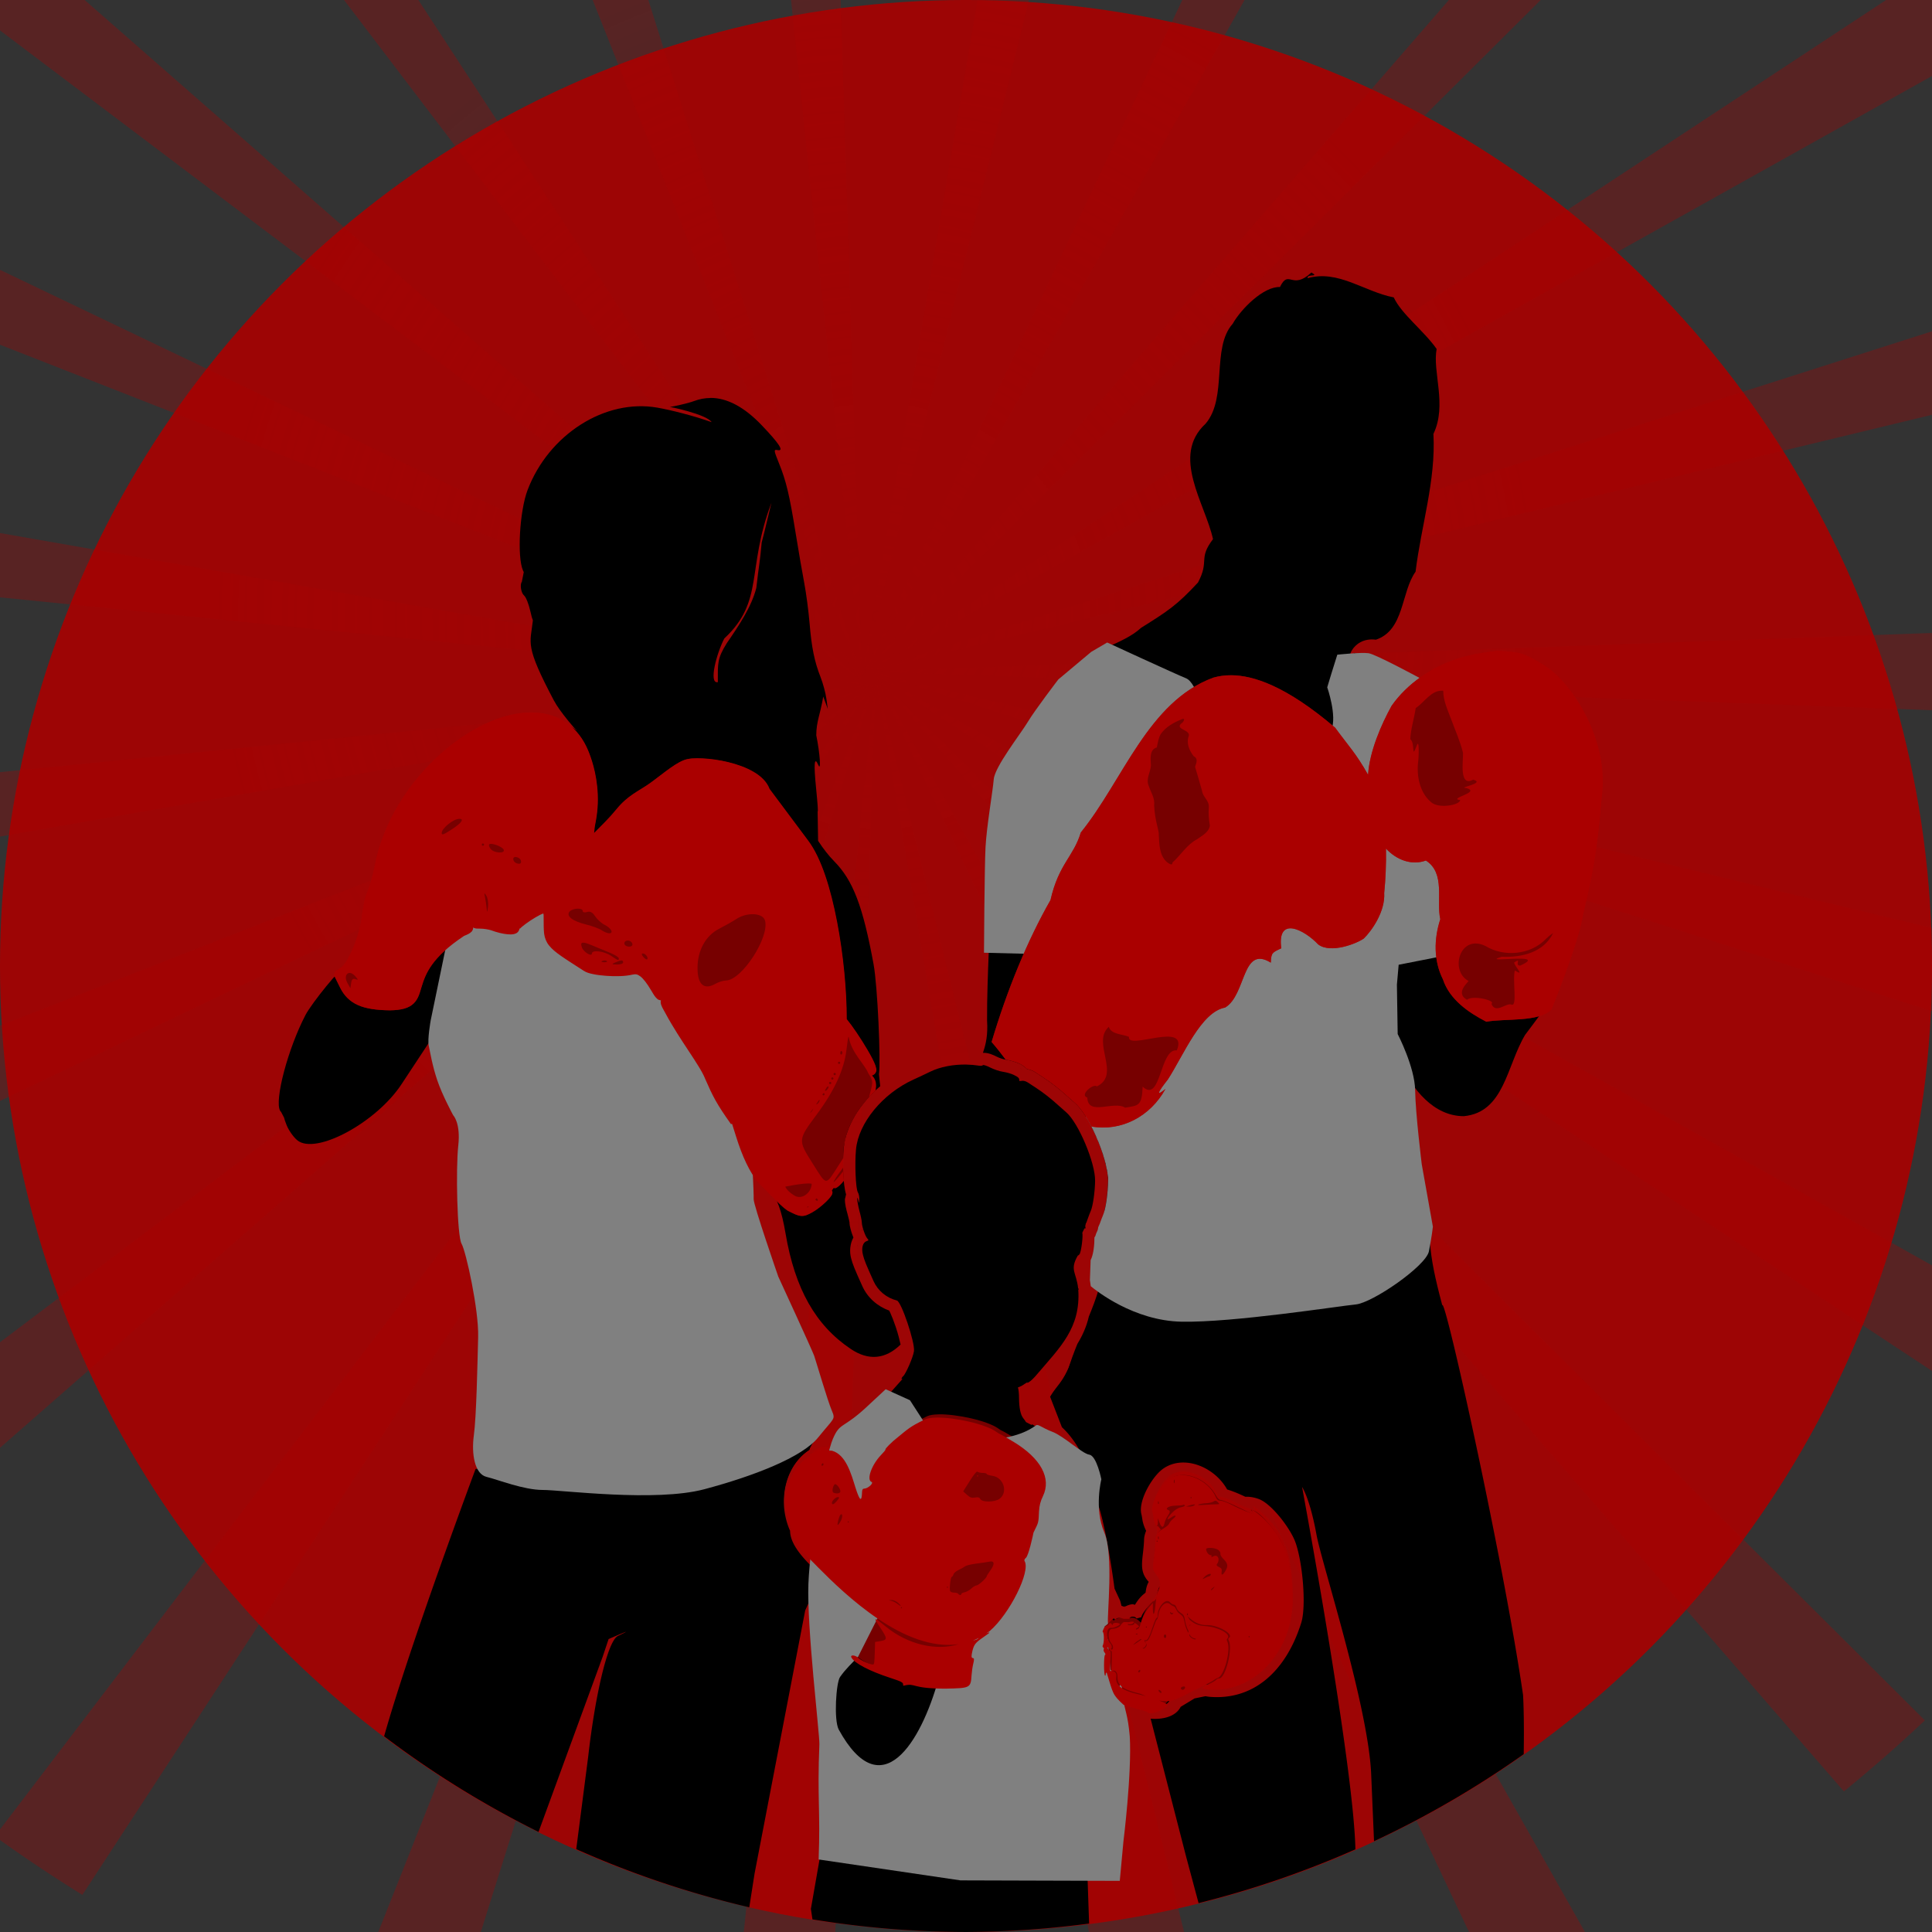 <?xml version="1.0" encoding="UTF-8" standalone="no"?>
<svg
   width="149.735mm"
   height="149.735mm"
   version="1.1"
   viewBox="0 0 149.735 149.735"
   id="svg43564"
   sodipodi:docname="OUTPUT_BoxFit_Ganz_Icon.svg"
   inkscape:export-filename="OUTPUT_BoxFit_Ganz_Icon.png"
   inkscape:export-xdpi="152.60001"
   inkscape:export-ydpi="152.60001"
   inkscape:version="1.2 (dc2aedaf03, 2022-05-15)"
   xmlns:inkscape="http://www.inkscape.org/namespaces/inkscape"
   xmlns:sodipodi="http://sodipodi.sourceforge.net/DTD/sodipodi-0.dtd"
   xmlns:xlink="http://www.w3.org/1999/xlink"
   xmlns="http://www.w3.org/2000/svg"
   xmlns:svg="http://www.w3.org/2000/svg">
  <rect x="0" y="0" width="149.735" height="149.735" fill="#333333" stroke="none"/>
  <sodipodi:namedview
     id="namedview43566"
     pagecolor="#505050"
     bordercolor="#eeeeee"
     borderopacity="1"
     inkscape:showpageshadow="0"
     inkscape:pageopacity="0"
     inkscape:pagecheckerboard="0"
     inkscape:deskcolor="#505050"
     inkscape:document-units="mm"
     showgrid="false"
     inkscape:zoom="0.60324047"
     inkscape:cx="52.217982"
     inkscape:cy="489.8544"
     inkscape:window-width="1920"
     inkscape:window-height="1010"
     inkscape:window-x="0"
     inkscape:window-y="0"
     inkscape:window-maximized="1"
     inkscape:current-layer="g43562"
     showguides="true" />
  <defs
     id="defs43498">
    <radialGradient
       id="radialGradient2317"
       cx="-877.64"
       cy="-3483.4"
       r="2500"
       gradientTransform="matrix(0.043,0,0,0.043,-4166.6,-702.14)"
       gradientUnits="userSpaceOnUse">
      <stop
         stop-color="#fff"
         stop-opacity=".73"
         offset="0"
         id="stop43479" />
      <stop
         stop-color="#f8f8f8"
         stop-opacity="0"
         offset="1"
         id="stop43481" />
    </radialGradient>
    <mask
       id="mask-powermask-path-effect2409"
       maskUnits="userSpaceOnUse">
      <path
         id="mask-powermask-path-effect2409_box"
         d="m -4312,-958.86 h 215.69 v 215.69 H -4312 Z"
         fill="#ffffff" />
      <path
         class="UnoptimicedTransforms"
         transform="matrix(0.107,0,0,0.107,-1963.4,-1435.4)"
         d="m -23547,4312.6 v 192.69 l 2573.7,1008.9 -2511.4,-1201.6 z m 982.24,0 1590.4,1201 -1370.8,-1201 z m 675.68,0 913.9,1200.1 -783.12,-1200.1 z m 437.71,0 475.64,1199.1 -377.46,-1199.1 z m 349.8,0 125.6,1197.9 -38.103,-1197.9 z m 329.52,0 -203.85,1196.7 294.62,-1196.7 z m 362.19,0 -565.64,1195.6 675.94,-1195.6 z m 472.44,0 -1037.4,1194.6 1200.2,-1194.6 z m 775.72,0 -1812.2,1193.8 2135,-1193.8 z m 881.22,332.88 -2692.3,860.49 2692.3,-649.39 z m -5266.5,418.87 v 190.75 l 2574.8,259.45 z m 5266.5,344.1 -2691.1,97.368 2691.1,98.276 z m -2690,97.524 2690,860.73 v -210.95 z m 1.101,0.48 1655,1091.1 h 294.71 z m 0.92,0.752 946.21,1090.3 h 148.52 z m 0.687,0.972 514.93,1089.4 h 100.48 z m 0.402,1.128 184.99,1088.2 h 82.529 z m 0.08,1.192 -114.33,1087 h 79.393 z m -0.234,1.166 -431.17,1085.9 h 88.945 z m -0.557,1.063 -826.67,1084.8 h 118.27 z m -0.816,0.868 -1436.4,1083.9 h 198.34 z m -1.011,0.622 -2577.1,1009.3 v 74.028 h 311.07 z m -1.154,0.324 -2576,258.69 v 190.81 z"
         fill="#aa0000"
         fill-rule="evenodd"
         mask="url(#mask-powermask-path-effect3273-8)"
         stop-color="#000000"
         style="paint-order:markers fill stroke"
         id="path43485" />
    </mask>
    <mask
       id="mask-powermask-path-effect3273-8"
       maskUnits="userSpaceOnUse">
      <path
         d="M -47350,-20984 H 5523 v 52992 h -52873 z"
         fill="#ffffff"
         id="path43488" />
      <path
         d="m -22849,3539 h 3754.4 V 7293.4 H -22849 Z"
         fill="url(#radialGradient3271-1)"
         fill-rule="evenodd"
         stop-color="#000000"
         stroke="#ffffff"
         stroke-width="0.203"
         style="paint-order:markers fill stroke"
         id="path43490" />
    </mask>
    <radialGradient
       id="radialGradient3271-1"
       cx="-877.64"
       cy="-3483.4"
       r="2500"
       gradientTransform="matrix(0.751,0,0,0.751,-20313,8032)"
       gradientUnits="userSpaceOnUse">
      <stop
         offset="0"
         id="stop43493" />
      <stop
         stop-opacity="0"
         offset="1"
         id="stop43495" />
    </radialGradient>
    <radialGradient
       xlink:href="#linearGradient86080"
       id="radialGradient86082"
       cx="-20966.637"
       cy="5470.282"
       fx="-20966.637"
       fy="5470.282"
       r="991.331"
       gradientTransform="matrix(1,0,0,0.999,0,5.044)"
       gradientUnits="userSpaceOnUse" />
    <linearGradient
       id="linearGradient86080">
      <stop
         style="stop-color:#aa0000;stop-opacity:0;"
         offset="0"
         id="stop86076" />
      <stop
         style="stop-color:#aa0000;stop-opacity:0.313;"
         offset="0.438"
         id="stop86078" />
    </linearGradient>
  </defs>
  <g
     transform="translate(-83.552,-83.552)"
     id="g43562"
     style="display:inline">
    <circle
       style="display:inline;opacity:0.895;fill:#aa0000;fill-rule:evenodd;stroke-width:0.19;stroke-linecap:round;stroke-linejoin:round;stroke-miterlimit:0;paint-order:markers fill stroke;stop-color:#000000"
       id="path447"
       cx="158.419"
       cy="158.419"
       r="74.868"
       sodipodi:insensitive="true" />
    <path
       id="path43500"
       mask="url(#mask-powermask-path-effect2409)"
       style="display:inline;fill:url(#radialGradient2317);paint-order:markers fill stroke"
       d="m -4204.16,-879.212 a 48.057,48.057 0 0 0 -48.056,48.057 48.057,48.057 0 0 0 48.056,48.057 48.057,48.057 0 0 0 48.057,-48.057 48.057,48.057 0 0 0 -48.057,-48.057 z"
       transform="matrix(1.558,0,0,1.558,6708.08,1453.277)"
       sodipodi:insensitive="true" />
    <path
       id="path85976"
       mask="none"
       style="display:inline;fill:url(#radialGradient86082);fill-opacity:1;fill-rule:evenodd;stroke:none;stroke-width:0.44;paint-order:markers fill stroke;stop-color:#000000"
       class="UnoptimicedTransforms"
       d="m -21009.178,4479.865 a 996.719,996.719 0 0 0 -73.742,14.671 l 106.518,1015.922 z m 206.674,8.968 -173.82,1020.432 247.614,-1005.761 a 996.719,996.719 0 0 0 -73.794,-14.671 z m -481.257,45.645 a 996.719,996.719 0 0 0 -73.496,16.42 l 381.101,960.725 z m 748.933,41.342 -441.094,932.317 507.915,-898.375 a 996.719,996.719 0 0 0 -66.821,-33.942 z m -993.696,89.528 a 996.719,996.719 0 0 0 -61.197,40.889 l 614.11,806.449 z m 1225.55,67.677 -672.261,774.14 725.851,-722.442 a 996.719,996.719 0 0 0 -53.59,-51.697 z m -1430.331,115.992 a 996.719,996.719 0 0 0 -40.746,60.977 l 799.256,603.56 z m 1608.453,97.796 -849.45,559.6 885.453,-495.124 a 996.719,996.719 0 0 0 -36.003,-64.476 z m -1761.238,130.844 a 996.719,996.719 0 0 0 -18.948,71.448 l 931.267,365.07 z m 1872.772,121.487 -959.896,306.789 975.798,-235.367 a 996.719,996.719 0 0 0 -15.902,-71.422 z m -1930.613,145.528 a 996.719,996.719 0 0 0 -14.036,70.541 l 985.337,99.287 z m 1968.625,125.038 -996.728,36.068 991.997,36.223 a 996.719,996.719 0 0 0 4.731,-72.291 z m -995.549,36.223 935.155,299.233 a 996.719,996.719 0 0 0 23.004,-67.781 z m 1.102,0.479 811.568,535.041 a 996.719,996.719 0 0 0 39.321,-58.864 z m 0.92,0.752 631.813,728.041 a 996.719,996.719 0 0 0 52.734,-46.254 z m 0.687,0.972 409.445,866.195 a 996.719,996.719 0 0 0 62.48,-30.819 z m 0.402,1.127 160.017,941.324 a 996.719,996.719 0 0 0 68.066,-13.543 z m 0.09,1.192 -98.522,936.71 a 996.719,996.719 0 0 0 67.976,13.53 z m -0.246,1.166 -351.475,885.181 a 996.719,996.719 0 0 0 68.234,13.582 z m -0.557,1.063 -572.884,751.771 a 996.719,996.719 0 0 0 57.063,38.141 z m -0.804,0.868 -763.707,576.305 a 996.719,996.719 0 0 0 38.919,58.255 z m -1.011,0.622 -909.39,356.141 a 996.719,996.719 0 0 0 39.8,59.564 z m -1.166,0.324 -968.89,97.304 a 996.719,996.719 0 0 0 13.789,69.362 z"
       transform="matrix(0.119,0,0,0.119,2646.565,-519.599)" />
    <path
       d="m 138.612,114.398 c -0.43,0 -0.857,0.081 -1.277,0.24 -0.483,0.182 -1.887,0.496 -1.934,0.449 -0.045,-0.047 2.929,0.576 3.303,1.183 -1.373,-0.493 -3.191,-0.948 -4.213,-1.126 -4.041,-0.704 -8.412,2.075 -10.052,6.39 -0.617,1.624 -0.82,5.172 -0.356,6.23 0.025,0.061 0.043,0.09 0.062,0.126 l -0.151,0.755 c -0.162,0.217 -0.06,0.866 0.179,1.064 0.14,0.117 0.356,0.656 0.477,1.196 0.086,0.38 0.145,0.602 0.197,0.7 v 0.064 c -0.197,1.796 -0.652,1.858 1.669,6.243 v -0.012 c 0.16,0.318 0.543,0.861 1.093,1.538 0.322,0.396 0.53,0.626 0.63,0.701 v 0.017 c -0.814,-0.62 -2.317,-1.247 -3.258,-1.241 -5.143,0.033 -10.91,5.725 -12.263,12.105 -0.177,0.832 -0.486,1.934 -0.688,2.447 -0.205,0.523 -0.367,1.344 -0.367,1.865 -2.6e-4,0.664 -0.153,1.251 -0.53,2.05 -0.598,1.263 -1.068,1.863 -1.068,1.361 0,-0.341 -2.343,2.529 -2.837,3.474 -1.357,2.597 -2.425,6.628 -1.966,7.422 0.029,0.049 0.05,0.073 0.069,0.079 l 0.236,0.453 c 0.025,0.113 0.084,0.297 0.195,0.574 0.155,0.396 0.524,0.924 0.819,1.172 1.416,1.192 6.17,-1.373 8.117,-4.378 0.348,-0.537 1.096,-1.672 1.663,-2.522 0.361,-0.541 0.593,-0.896 0.739,-1.17 0.82,4.596 1.049,4.576 2.229,6.118 -0.025,0.06 -0.025,0.194 -0.037,0.415 -0.188,3.557 0.076,5.198 1.517,9.501 1.336,3.987 1.713,8.417 0.858,10.084 -0.442,0.863 -0.479,1.11 -0.531,3.59 -0.033,1.465 -0.132,3.103 -0.221,3.64 -0.091,0.537 -0.171,1.316 -0.179,1.732 l -0.025,0.755 h 0.212 v 0.029 c 7.972,0.072 15.651,0.025 23.361,0.008 0.052,-1.542 0.74,-2.983 1.957,-3.789 l 0.029,-0.037 c 0.029,-0.056 0.025,-0.086 0.047,-0.146 0.392,-0.634 0.289,-0.999 0.939,-1.635 -0.162,-0.57 0.572,-0.372 0.382,-0.826 -0.56,-1.288 -0.823,-2.146 -0.823,-2.687 0,-0.243 -0.119,-0.597 -0.261,-0.786 -0.145,-0.19 -0.263,-0.485 -0.266,-0.657 0,-0.172 -0.158,-0.651 -0.345,-1.065 -0.188,-0.414 -0.392,-1.064 -0.457,-1.444 -0.151,-0.898 -1.685,-3.836 -3.105,-5.953 -1.393,-2.077 -2.389,-4.176 -2.229,-4.699 0.35,-1.14 0.421,-1.72 0.325,-2.641 l -0.104,-1.003 0.675,-1.519 c 0.029,0.076 0.205,0.622 0.424,1.322 0.483,1.552 1.062,2.759 1.671,3.483 0.632,0.751 0.984,1.712 1.293,3.524 0.729,4.284 2.326,7.109 5.055,8.942 1.38,0.926 2.683,0.8 3.857,-0.344 -0.071,-0.327 -0.183,-0.8 -0.376,-1.37 -0.145,-0.426 -0.292,-0.811 -0.422,-1.095 -0.025,-0.029 -0.025,-0.053 -0.037,-0.077 -0.025,-0.021 -0.025,-0.042 -0.029,-0.061 v -0.021 c -0.924,-0.334 -1.694,-1.003 -2.101,-1.906 -0.587,-1.301 -0.743,-1.671 -0.876,-2.187 -0.123,-0.486 -0.086,-1.099 0.186,-1.579 -0.171,-0.421 -0.304,-0.87 -0.304,-1.18 0,0 -0.056,-0.307 -0.147,-0.622 -0.108,-0.386 -0.221,-0.815 -0.205,-1.182 0,-0.025 0.069,-0.228 0.086,-0.358 -0.25,-0.821 -0.278,-2.585 -0.181,-3.585 0.16,-1.704 1.279,-3.48 2.826,-4.797 l -0.095,-0.929 c 0.147,-1.058 -0.106,-6.827 -0.416,-8.517 -0.828,-4.507 -1.591,-6.506 -3.05,-7.984 -0.432,-0.437 -0.864,-0.996 -1.251,-1.591 l -0.037,-2.259 c 0.047,-0.033 0,-0.593 -0.117,-1.799 -0.197,-1.947 -0.138,-2.531 0.173,-1.81 0.224,0.517 0.125,-0.901 -0.16,-2.309 0,-1.079 0.308,-1.602 0.54,-3.003 l 0.352,0.961 -0.11,-0.799 c -0.06,-0.44 -0.26,-1.183 -0.445,-1.653 -0.482,-1.229 -0.698,-2.29 -0.858,-4.207 -0.078,-0.928 -0.263,-2.326 -0.412,-3.108 -0.149,-0.781 -0.446,-2.5 -0.659,-3.818 -0.487,-3.013 -0.738,-4.069 -1.295,-5.447 -0.416,-1.028 -0.423,-1.092 -0.106,-1.031 0.517,0.1 0.136,-0.491 -1.246,-1.937 -1.345,-1.406 -2.676,-2.112 -3.967,-2.109 z m 4.729,8.118 c -0.082,0.289 -0.503,2.149 -0.756,3.077 -0.136,1.551 -0.219,1.77 -0.417,3.524 -0.367,1.455 -1.339,2.902 -2.293,4.29 -0.744,1.198 -0.692,1.552 -0.689,3.015 -0.746,0.156 -0.076,-2.294 0.504,-3.39 3.121,-2.909 1.694,-5.353 3.651,-10.516 z m 7.095,56.311 v 0.004 l -0.037,0.017 -0.058,0.033 v 0.017 c 0.041,-0.017 0.062,-0.053 0.108,-0.067 z m -0.433,1.239 v 0.012 l 0.029,0.05 0.025,0.037 c -0.025,-0.025 -0.033,-0.072 -0.052,-0.098 z"
       stroke-width="0.178"
       id="path43502"
       style="display:inline" />
    <path
       d="m 124.692,138.768 c -2.228,0.012 -4.763,1.233 -6.967,3.189 -2.451,2.176 -4.499,5.292 -5.158,8.821 -0.134,0.717 -0.406,1.616 -0.506,1.808 -0.116,0.223 -0.197,0.515 -0.276,0.868 -0.08,0.353 -0.149,0.754 -0.188,1.131 -0.071,0.686 -0.338,1.611 -0.665,2.395 -0.164,0.392 -0.341,0.751 -0.509,1.026 -0.166,0.276 -0.343,0.466 -0.411,0.511 l -0.386,0.257 c -0.158,0.105 -0.214,0.311 -0.13,0.482 l 0.423,0.855 c 0.301,0.607 0.757,1.069 1.389,1.345 0.633,0.276 1.424,0.385 2.462,0.399 v 0 c 0.902,-0.012 1.471,-0.171 1.843,-0.535 0.372,-0.364 0.47,-0.825 0.62,-1.311 0.299,-0.967 0.746,-2.238 3.289,-3.924 0.248,-0.099 0.418,-0.169 0.576,-0.323 0.071,-0.069 0.123,-0.199 0.138,-0.336 0.025,0.012 0.043,0.043 0.058,0.05 0.071,0.025 0.125,0.033 0.177,0.041 0.104,0.008 0.205,0.008 0.338,0.008 0.233,0 0.663,0.074 0.802,0.125 0.459,0.171 0.906,0.277 1.272,0.311 0.183,0.016 0.343,0.021 0.506,-0.017 0.082,-0.021 0.169,-0.046 0.261,-0.122 0.065,-0.053 0.123,-0.143 0.153,-0.24 v -0.008 -0.008 -0.012 c 0,-0.029 0.025,-0.06 0.025,-0.091 v 0.084 c 0.033,-0.037 0.093,-0.096 0.173,-0.164 0.164,-0.14 0.405,-0.316 0.656,-0.483 0.251,-0.166 0.517,-0.324 0.735,-0.436 0.16,-0.081 0.221,-0.095 0.269,-0.114 0.025,0.077 0.029,0.168 0.029,0.426 0,0.463 0,0.812 0.037,1.139 0.045,0.327 0.16,0.635 0.377,0.909 0.435,0.547 1.183,0.992 2.703,1.973 0.212,0.137 0.452,0.199 0.748,0.259 0.296,0.06 0.637,0.102 0.992,0.127 0.711,0.05 1.463,0.037 2.013,-0.092 0.259,-0.06 0.396,-0.037 0.622,0.132 0.226,0.17 0.513,0.53 0.859,1.118 0.177,0.303 0.293,0.498 0.481,0.652 0.062,0.051 0.166,0.07 0.26,0.095 0,0.045 -0.025,0.098 -0.025,0.135 0.029,0.298 0.158,0.459 0.366,0.848 1.162,2.164 2.691,4.059 3.095,5.118 0.579,1.313 0.854,1.887 1.991,3.486 0.029,-0.012 0.047,-0.017 0.076,-0.029 0,0.025 0.025,0.037 0.025,0.066 0.078,0.244 0.181,0.574 0.294,0.932 0.482,1.549 1.055,2.766 1.709,3.543 0,0.008 0.025,0.012 0.025,0.021 0.892,0.912 1.363,1.387 1.657,1.667 0.294,0.28 0.426,0.376 0.574,0.483 0.025,0.012 0.033,0.025 0.054,0.033 0.457,0.226 0.701,0.366 1.009,0.395 0.308,0.029 0.551,-0.101 0.838,-0.255 0.38,-0.205 0.796,-0.542 1.112,-0.849 0.158,-0.153 0.286,-0.29 0.38,-0.434 0.047,-0.072 0.106,-0.129 0.112,-0.308 0,-0.033 -0.037,-0.078 -0.052,-0.122 0.037,-0.051 0.074,-0.104 0.104,-0.153 0.021,-0.025 0.029,-0.037 0.033,-0.042 0.047,-0.008 0.117,0.025 0.149,0.012 0.08,-0.029 0.13,-0.063 0.179,-0.099 0.097,-0.072 0.186,-0.158 0.282,-0.26 0.059,-0.064 0.125,-0.144 0.19,-0.22 v -2.1e-4 c 0,-2.4e-4 2e-4,-2.4e-4 0,0 -0.037,-0.411 -0.054,-0.855 -0.054,-1.286 v -0.004 -0.086 -0.004 -0.494 -0.13 -0.001 c 0,-0.182 0.025,-0.355 0.033,-0.507 0,-0.089 0.025,-0.178 0.033,-0.267 0,-0.029 0,-0.054 0.025,-0.082 0.025,-0.064 0.025,-0.128 0.037,-0.192 h 2e-4 c 0,-0.025 0.021,-0.049 0.021,-0.072 v -0.012 c 0.025,-0.074 0.033,-0.147 0.054,-0.22 v -0.008 -0.025 -0.012 c 0.025,-0.095 0.054,-0.188 0.086,-0.283 v -0.017 c 0.025,-0.076 0.054,-0.153 0.084,-0.229 0.045,-0.121 0.095,-0.242 0.151,-0.362 0.021,-0.047 0.045,-0.094 0.069,-0.141 v -0.001 c 0.037,-0.08 0.078,-0.16 0.121,-0.239 v -0.001 c 0.029,-0.055 0.054,-0.109 0.086,-0.162 0.056,-0.104 0.121,-0.209 0.186,-0.311 v -0.001 c 0.041,-0.066 0.084,-0.131 0.125,-0.196 0.033,-0.05 0.069,-0.1 0.099,-0.15 v -0.001 c 0.097,-0.143 0.203,-0.283 0.311,-0.422 v -0.001 c 0.025,-0.012 0.025,-0.029 0.033,-0.041 v 0 c 0.067,-0.082 0.132,-0.162 0.199,-0.242 0.021,-0.016 0.029,-0.037 0.045,-0.053 0.136,-0.159 0.28,-0.314 0.429,-0.465 v -0.008 c 0.08,-0.081 0.162,-0.161 0.246,-0.24 0.1,-0.466 0.048,-0.876 -0.278,-1.175 0.091,-0.017 0.199,-0.084 0.257,-0.163 0.119,-0.16 0.093,-0.28 0.082,-0.366 -0.025,-0.086 -0.033,-0.161 -0.06,-0.24 -0.112,-0.318 -0.334,-0.732 -0.61,-1.204 -0.523,-0.896 -1.19,-1.879 -1.616,-2.392 0,-2.233 -0.257,-4.986 -0.746,-7.528 -0.496,-2.583 -1.211,-4.929 -2.238,-6.303 l -2.998,-4.013 c -0.209,-0.562 -0.672,-0.987 -1.225,-1.314 -0.576,-0.341 -1.264,-0.584 -1.96,-0.755 -0.696,-0.171 -1.398,-0.266 -2.002,-0.294 -0.603,-0.029 -1.085,-0.008 -1.454,0.137 -0.45,0.178 -0.923,0.51 -1.395,0.86 -0.472,0.35 -0.935,0.72 -1.286,0.965 -0.841,0.586 -1.663,0.905 -2.537,1.98 -0.544,0.67 -1.147,1.25 -1.74,1.851 0.033,-0.195 0.025,-0.356 0.069,-0.582 0.125,-0.63 0.259,-1.399 0.217,-2.438 -0.071,-1.68 -0.552,-2.927 -0.747,-3.396 -0.734,-1.757 -2.106,-2.701 -3.701,-2.896 -0.223,-0.029 -0.453,-0.041 -0.684,-0.041 -0.025,-4e-5 -0.033,-4e-5 -0.052,0 z m -0.864,16.78 v 0.008 z"
       fill="#aa0000"
       opacity="0.7"
       stroke-width="0.174"
       id="path43504"
       style="display:inline" />
    <path
       d="m 185.192,104.668 c -1.521,1.429 -1.748,-0.298 -2.439,1.127 -1.273,-0.045 -3,1.679 -3.665,2.851 -1.674,1.881 -0.371,5.715 -2.099,7.743 -2.708,2.497 -0.033,6.179 0.574,8.946 -1.176,1.556 -0.245,1.626 -1.162,3.362 -1.651,1.776 -2.308,2.193 -4.418,3.518 -1.37,1.286 -4.187,1.804 -4.277,2.718 -1.686,1.054 -2.584,2.314 -3.561,3.736 -1.514,1.527 -1.807,2.591 -2.534,3.832 -1.819,2.725 -1.343,6.233 -1.284,9.39 0,3.564 -0.289,7.266 -0.275,10.739 0.074,1.141 -0.095,1.878 -0.322,2.519 0.431,-0.025 0.867,0.195 1.058,0.291 0.23,0.116 0.539,0.215 0.682,0.233 0.329,0.043 0.849,0.195 1.143,0.338 0.186,0.092 0.37,0.238 0.537,0.396 0.253,0.05 0.484,0.138 0.66,0.259 0.13,0.089 0.42,0.279 0.64,0.42 0.505,0.322 1.27,0.922 1.763,1.376 0.166,0.153 0.45,0.404 0.632,0.559 1.177,0.999 2.614,4.447 2.588,6.08 -0.025,0.727 -0.106,1.645 -0.28,2.281 0.646,1.335 0.631,2.767 -0.065,4.103 -0.123,1.434 -0.599,2.773 -1.144,4.094 -0.186,0.794 -0.499,1.488 -0.894,2.133 -0.56,1.374 -1.036,2.771 -1.106,4.28 0.134,3.393 1.962,1.537 12.328,2.283 11.037,-0.51 18.678,5.986 17.935,-5.548 -0.459,-3.367 -1.866,-6.41 -1.866,-9.859 -0.132,-3.309 -1.609,-4.91 -2.062,-7.806 -0.149,-1.707 -0.151,-3.422 -0.214,-5.134 0.948,2.039 2.595,4.134 4.941,4.13 3.132,-0.301 3.309,-3.895 4.746,-6.3 1.645,-2.223 3.93,-4.893 3.458,-7.62 0.437,-2.841 1.112,-3.17 1.723,-6.111 0.707,-3.173 0.678,-6.728 -0.371,-9.7 -1.123,-2.45 -1.115,-3.48 -3.716,-4.881 -1.64,-1.27 -2.585,-1.36 -4.644,-0.922 -1.83,0.587 -4.233,2.491 -5.556,1.136 -2.215,-0.895 -1.73,-0.835 -4.146,-1.498 -0.69,1 -0.287,-1.29 1.69,-1.033 2.215,-0.739 1.938,-3.686 3.073,-5.269 0.428,-3.537 1.582,-7.073 1.384,-10.68 1.078,-2.251 -0.088,-4.789 0.248,-6.583 -0.963,-1.383 -2.736,-2.713 -3.322,-3.995 -2.299,-0.448 -4.306,-2.163 -6.676,-1.489 -0.074,-0.382 0.964,-0.044 0.294,-0.442 z m -22.539,61.708 -0.025,0.008 h -0.025 c 0.052,-0.008 0.091,0.012 0.143,0.008 v -0.004 l -0.033,-0.004 -0.029,-0.004 h -0.025 z"
       stroke-width="0.168"
       id="path43506"
       style="display:inline" />
    <path
       d="m 169.362,133.348 -1.236,0.725 -2.554,2.141 c 0,0 -1.799,2.349 -2.367,3.295 -0.567,0.946 -2.553,3.457 -2.635,4.443 -0.084,0.986 -0.552,3.638 -0.637,5.258 -0.084,1.62 -0.119,8.181 -0.119,8.181 l 7.175,0.181 c 0.928,0.085 8.77,4.551 8.37,7.319 l -2.828,4.37 -4.833,0.829 c 0.052,0.084 0.106,0.173 0.158,0.262 0,0.012 0.025,0.025 0.025,0.037 0.054,0.092 0.106,0.187 0.158,0.283 2.1e-4,2e-4 0,2e-4 0,0 v 0.001 c 0.164,0.306 0.322,0.632 0.469,0.967 v 0.008 0.004 c 0.045,0.107 0.091,0.213 0.136,0.322 0,0.017 0.025,0.033 0.025,0.047 0.123,0.305 0.236,0.612 0.335,0.914 0.025,0.037 0.025,0.076 0.037,0.114 0.025,0.082 0.052,0.163 0.073,0.245 0.025,0.046 0.025,0.092 0.041,0.137 0.025,0.08 0.043,0.159 0.065,0.237 0.025,0.041 0.025,0.081 0.029,0.122 0.033,0.13 0.059,0.257 0.082,0.381 0.025,0.053 0.025,0.107 0.029,0.16 0.025,0.061 0.025,0.12 0.025,0.179 0,0.052 0.025,0.102 0.025,0.152 0,0.056 0.025,0.11 0.025,0.162 v 0.156 0.117 c -0.025,0.901 -0.153,2.1 -0.416,2.686 -0.052,0.117 -0.155,0.386 -0.226,0.593 -0.025,0.049 -0.074,0.158 -0.106,0.245 l -0.025,0.063 c 0,0.152 -0.076,0.298 -0.151,0.462 -0.047,0.102 -0.043,0.206 -0.136,0.301 0,0.596 -0.074,1.337 -0.297,1.77 l -0.056,1.546 c 0.025,0.134 0.045,0.292 0.067,0.472 0.401,0.336 3.318,2.68 7.037,2.752 4.003,0.078 12.2,-1.214 13.498,-1.336 1.298,-0.121 5.446,-2.981 5.672,-4.117 0.226,-1.136 0.308,-1.912 0.308,-1.912 l -0.862,-4.828 c 0,0 -0.487,-3.931 -0.513,-5.739 -0.025,-1.808 -1.353,-4.362 -1.353,-4.362 l -0.06,-3.828 0.136,-1.542 3.838,-0.755 0.852,-7.892 -5.28,-3.571 1.24,-6.838 0.821,-1.937 0.386,-1.077 -0.058,-0.062 c 0,0 -3.56,-1.93 -4.13,-2.013 -0.571,-0.084 -2.424,0.114 -2.424,0.114 l -0.452,1.442 -0.329,1.087 c 0,0 0.774,2.203 0.322,3.301 -0.452,1.098 -11.245,13.339 -12.759,12.502 -1.065,-0.589 -2.126,-5.834 -2.004,-9.298 0.05,-1.461 1.655,-2.594 1.39,-2.945 -0.242,-0.321 3.46,-2.128 3.294,-2.448 -0.446,-0.858 -0.702,-1.623 -1.211,-1.824 -0.698,-0.276 -6.081,-2.759 -6.081,-2.759 z m -0.769,44.893 v 0.025 0.041 0.008 z"
       fill="#808080"
       id="path43508"
       style="display:inline" />
    <path
       d="m 199.612,133.988 c -1.098,0.128 -2.186,0.312 -3.096,0.61 -1.993,0.654 -3.897,1.917 -5.115,3.662 -0.791,1.431 -1.709,3.532 -1.819,5.341 -0.943,-1.679 -1.539,-2.261 -2.55,-3.648 -3.829,-3.267 -6.368,-4.055 -8.042,-4.067 -0.558,-0.008 -1.02,0.079 -1.401,0.185 -5.064,1.86 -6.992,7.953 -10.271,12 -0.57,1.893 -1.708,2.423 -2.351,5.241 -1.791,3.135 -3.361,6.963 -4.563,10.998 0.377,0.428 0.733,0.891 1.087,1.36 0.329,0.047 0.833,0.193 1.12,0.334 0.186,0.092 0.37,0.238 0.537,0.396 0.253,0.05 0.484,0.138 0.66,0.259 0.13,0.089 0.42,0.279 0.64,0.42 0.505,0.322 1.27,0.922 1.763,1.376 0.166,0.153 0.45,0.404 0.632,0.559 0.426,0.361 0.885,1.046 1.298,1.846 2.302,0.406 4.561,-0.768 5.737,-2.912 -1.092,0.892 -0.071,-0.406 0.188,-0.735 1.231,-1.911 2.571,-5.239 4.437,-5.572 1.655,-0.989 1.282,-4.876 3.541,-3.48 0.025,-0.777 0.119,-0.785 0.81,-1.113 -0.341,-2.545 1.787,-1.441 2.866,-0.296 0.986,0.737 3.033,-0.094 3.538,-0.469 0.617,-0.606 1.663,-2.095 1.573,-3.524 0.106,-1.027 0.158,-2.248 0.138,-3.439 0.809,0.868 1.974,1.332 3.094,0.925 1.539,0.989 0.789,3.089 1.115,4.548 -0.494,1.527 -0.528,3.2 0.205,4.661 0.519,1.569 1.981,2.573 3.364,3.286 1.406,-0.273 4.097,0.065 5.053,-0.963 0.782,-1.922 2.21,-5.71 2.438,-7.323 1.082,-4.462 1.18,-6.262 1.498,-9.597 0.356,-4.158 -2.34,-8.29 -4.331,-9.625 -1.867,-1.196 -2.155,-1.129 -3.794,-1.244 z m -36.961,32.38 -0.025,0.008 h -0.025 c 0.052,-0.008 0.091,0.012 0.143,0.008 v -0.004 l -0.033,-0.004 -0.029,-0.004 h -0.025 z"
       fill="#aa0000"
       opacity="0.7"
       stroke-width="0.172"
       id="path43510"
       style="display:inline" />
    <path
       id="path43512"
       style="display:inline"
       d="m 147.062,194.678 -26.651,2.722 c 0,0 -5.072,13.572 -7.09,20.72 a 74.868,74.868 0 0 0 11.968,7.411 l 4.97,-13.572 0.461,-1.375 c 0,0 2.439,-1.067 0.723,-0.241 -0.823,0.396 -1.793,4.817 -2.303,9.346 0,0 -0.511,3.954 -0.928,7.178 a 74.868,74.868 0 0 0 13.411,4.507 l 0.407,-2.6 3.928,-20.414 0.691,-1.519 c 0,-0.674 -3.1e-4,-1.265 0.024,-1.667 -0.054,-0.055 -0.097,-0.098 -0.166,-0.168 -0.965,-0.944 -1.722,-1.914 -1.722,-2.818 0,0 -0.048,-0.088 -0.149,-0.365 -0.796,-2.213 -0.138,-4.72 1.626,-5.89 l 0.028,-0.033 c 0.029,-0.056 0.025,-0.086 0.048,-0.147 0.186,-0.299 0.262,-0.653 0.585,-0.769 z m -0.364,9.948 -0.037,0.289 0.021,0.041 c 0,-0.083 0.024,-0.227 0.024,-0.33 z" />
    <g
       id="g43520"
       style="display:inline"
       transform="translate(-93.538,-110.202)">
      <path
         d="m 213.52,258.09 -3.053,14.758 c 0,0 -0.26,1.476 -0.149,1.954 0.112,0.478 0.264,1.5 0.66,2.673 0.395,1.173 1.233,2.711 1.233,2.711 0,0 0.593,0.584 0.396,2.362 -0.199,1.778 -0.088,7.005 0.255,7.599 0.343,0.594 1.342,5.137 1.286,7.221 -0.054,2.084 -0.134,6.174 -0.334,7.631 -0.199,1.458 0.071,2.995 0.98,3.216 0.907,0.221 2.881,1.014 4.359,1.014 1.478,0 8.73,0.956 12.525,-0.056 3.796,-1.012 7.582,-2.469 8.83,-4.022 1.248,-1.553 1.353,-1.357 1.039,-2.098 -0.315,-0.741 -1.216,-3.815 -1.354,-4.215 -0.136,-0.4 -2.785,-6.146 -2.785,-6.146 0,0 -1.922,-5.542 -1.908,-6.001 0.021,-0.46 -0.147,-3.572 -0.147,-3.572 l -2.803,-6.987 -5.105,-7.005 -4.013,-0.328 -3.024,-2.199 -1.566,-3.732 -4.319,2.207 z"
         fill="#808080"
         id="path43514" />
      <path
         d="m 293.15,244.19 c -1.098,0.128 -2.186,0.312 -3.096,0.61 -1.993,0.654 -3.897,1.917 -5.115,3.662 -0.791,1.431 -1.709,3.532 -1.819,5.341 -0.943,-1.679 -1.539,-2.261 -2.55,-3.648 -3.829,-3.267 -6.368,-4.055 -8.042,-4.067 -0.558,-0.008 -1.02,0.079 -1.401,0.184 -5.064,1.86 -6.992,7.953 -10.271,12 -0.57,1.893 -1.708,2.423 -2.351,5.241 -1.791,3.135 -3.361,6.963 -4.563,10.998 0.377,0.428 0.733,0.891 1.087,1.36 0.329,0.047 0.833,0.193 1.12,0.334 0.186,0.091 0.37,0.238 0.537,0.396 0.253,0.05 0.484,0.138 0.66,0.259 0.13,0.089 0.42,0.279 0.64,0.42 0.505,0.323 1.27,0.922 1.763,1.376 0.166,0.153 0.45,0.404 0.632,0.559 0.426,0.361 0.885,1.046 1.298,1.846 2.302,0.406 4.561,-0.767 5.737,-2.912 -1.092,0.892 -0.071,-0.406 0.188,-0.735 1.231,-1.911 2.571,-5.239 4.437,-5.572 1.655,-0.989 1.282,-4.875 3.541,-3.48 0.025,-0.777 0.119,-0.785 0.81,-1.113 -0.341,-2.545 1.787,-1.44 2.866,-0.296 0.986,0.737 3.033,-0.094 3.538,-0.469 0.617,-0.606 1.663,-2.095 1.573,-3.524 0.106,-1.027 0.158,-2.248 0.138,-3.439 0.809,0.868 1.974,1.332 3.094,0.925 1.539,0.989 0.789,3.089 1.115,4.548 -0.494,1.527 -0.528,3.2 0.205,4.661 0.519,1.569 1.981,2.573 3.364,3.286 1.406,-0.273 4.097,0.065 5.053,-0.963 0.782,-1.922 2.21,-5.71 2.438,-7.323 1.082,-4.462 1.18,-6.262 1.498,-9.597 0.356,-4.158 -2.34,-8.29 -4.331,-9.625 -1.867,-1.196 -2.155,-1.129 -3.794,-1.244 z m -4.292,3.091 c 0.029,0 0.054,-2.3e-4 0.086,0.008 0,0.765 0.341,1.477 0.602,2.181 0.321,0.873 0.712,1.728 0.931,2.633 0.021,0.639 -0.32,2.684 0.792,2.074 1.02,0.297 -1.312,0.627 -0.531,0.653 1.18,0.339 -1.477,0.801 -0.481,0.932 0,0.382 -1.717,0.716 -2.292,0.127 -0.841,-0.729 -1.088,-1.985 -0.969,-3.063 0.05,-0.275 0.117,-1.958 -0.114,-1.259 -0.428,1.101 -0.084,-0.194 -0.49,-0.528 0.025,-0.746 0.301,-1.603 0.42,-2.408 0.662,-0.431 1.175,-1.368 2.047,-1.347 z m -20.062,2.185 c 0.147,0 0,0.28 -0.149,0.355 -0.519,0.465 0.694,0.475 0.581,0.965 -0.219,0.542 0.033,1.14 0.373,1.572 0.374,0.201 0.209,0.515 0.11,0.827 0.19,0.62 0.366,1.248 0.543,1.873 0.059,0.472 0.563,0.739 0.523,1.252 -0.041,0.481 0,0.962 0.082,1.437 -0.086,0.518 -0.597,0.763 -0.981,1.043 -0.801,0.419 -1.263,1.228 -1.921,1.815 0.025,0.31 -0.345,0.029 -0.444,-0.051 -0.576,-0.524 -0.57,-1.364 -0.613,-2.083 0.033,-0.352 -0.302,-1.065 -0.362,-2.305 0.078,-0.548 -0.264,-1.021 -0.424,-1.519 -0.23,-0.534 0.151,-1.051 0.177,-1.583 -0.025,-0.47 -0.136,-1.221 0.457,-1.381 0.073,-0.356 0.123,-0.726 0.307,-1.046 0.383,-0.535 0.983,-0.883 1.588,-1.121 0.069,-0.033 0.119,-0.048 0.151,-0.047 z m 28.664,16.602 c -0.739,1.524 -2.455,1.9 -3.988,1.837 -1.904,0.581 3.835,-0.388 1.438,0.684 -0.481,0.012 0.162,-0.668 -0.47,-0.239 0.025,0.3 0.887,1.129 0.054,0.622 -0.203,0.764 0.224,2.841 -0.265,2.642 -0.366,-0.187 -1.232,0.767 -1.548,-0.063 0.373,-0.251 -1.469,-0.696 -1.889,-0.314 -1.046,-0.563 0.3,-1.513 0.091,-1.466 -1.454,-0.803 -0.645,-3.679 1.354,-2.69 1.4,0.857 3.482,0.696 4.677,-0.57 l 0.262,-0.237 z m -34.435,7.265 c 0.175,0.604 1.082,0.563 1.567,0.78 -0.164,1.079 4.652,-1.265 3.704,1.048 -1.334,-0.166 -1.218,4.142 -2.648,2.811 -0.054,1.52 -0.333,1.456 -1.359,1.629 -0.876,-0.566 -2.885,0.683 -2.931,-0.785 -0.634,-0.185 0.474,-1.122 0.745,-0.863 1.896,-0.93 -0.438,-3.39 0.922,-4.62 z m -6.836,3.237 -0.025,0.008 h -0.025 c 0.052,-0.008 0.091,0.012 0.143,0.008 v -0.004 l -0.033,-0.004 -0.029,-0.004 h -0.025 z"
         fill="#aa0000"
         stroke-width="0.172"
         id="path43516" />
      <path
         d="m 218.23,248.97 c -2.228,0.012 -4.763,1.233 -6.967,3.189 -2.451,2.176 -4.499,5.292 -5.158,8.821 -0.134,0.717 -0.406,1.616 -0.506,1.808 -0.116,0.223 -0.197,0.515 -0.276,0.868 -0.08,0.353 -0.149,0.754 -0.188,1.131 -0.071,0.686 -0.338,1.611 -0.665,2.395 -0.164,0.392 -0.341,0.751 -0.509,1.026 -0.166,0.276 -0.343,0.466 -0.411,0.511 l -0.386,0.257 c -0.158,0.105 -0.214,0.311 -0.13,0.482 l 0.423,0.855 c 0.301,0.607 0.757,1.069 1.389,1.345 0.633,0.276 1.424,0.385 2.462,0.399 v 0 c 0.902,-0.012 1.471,-0.171 1.843,-0.535 0.372,-0.364 0.47,-0.825 0.62,-1.311 0.299,-0.967 0.746,-2.238 3.289,-3.924 0.248,-0.1 0.418,-0.169 0.576,-0.323 0.071,-0.069 0.123,-0.199 0.138,-0.336 0.025,0.012 0.043,0.043 0.058,0.05 0.071,0.025 0.125,0.033 0.177,0.041 0.104,0.008 0.205,0.008 0.338,0.008 0.233,0 0.663,0.074 0.802,0.125 0.459,0.171 0.906,0.277 1.272,0.311 0.183,0.016 0.343,0.021 0.506,-0.017 0.082,-0.021 0.169,-0.046 0.261,-0.122 0.065,-0.053 0.123,-0.143 0.153,-0.24 v -0.008 -0.008 -0.012 c 0,-0.029 0.025,-0.06 0.025,-0.091 v 0.084 c 0.033,-0.037 0.093,-0.096 0.173,-0.164 0.164,-0.14 0.405,-0.316 0.656,-0.483 0.251,-0.166 0.517,-0.324 0.735,-0.436 0.16,-0.081 0.221,-0.095 0.269,-0.114 0.025,0.077 0.025,0.168 0.025,0.426 0,0.462 0,0.812 0.037,1.139 0.043,0.327 0.16,0.635 0.377,0.909 0.435,0.547 1.184,0.992 2.703,1.973 0.212,0.137 0.452,0.199 0.748,0.259 0.296,0.06 0.637,0.102 0.992,0.127 0.711,0.05 1.463,0.037 2.013,-0.092 0.259,-0.06 0.396,-0.037 0.622,0.132 0.226,0.17 0.513,0.53 0.859,1.118 0.177,0.303 0.292,0.498 0.481,0.652 0.063,0.051 0.166,0.07 0.26,0.095 0,0.045 -0.029,0.098 -0.025,0.135 0.029,0.298 0.158,0.459 0.366,0.848 1.162,2.164 2.691,4.059 3.095,5.118 0.578,1.313 0.853,1.887 1.991,3.486 0.029,-0.012 0.047,-0.017 0.078,-0.029 0,0.025 0.025,0.037 0.025,0.067 0.078,0.244 0.181,0.574 0.294,0.932 0.482,1.549 1.055,2.765 1.709,3.543 0,0.008 0.021,0.012 0.021,0.021 0.892,0.912 1.363,1.387 1.657,1.667 0.294,0.28 0.425,0.376 0.573,0.483 0.025,0.012 0.033,0.025 0.054,0.033 0.457,0.226 0.7,0.366 1.009,0.395 0.308,0.029 0.551,-0.101 0.838,-0.255 0.38,-0.205 0.796,-0.542 1.112,-0.849 0.158,-0.153 0.285,-0.29 0.38,-0.434 0.047,-0.072 0.106,-0.129 0.112,-0.308 0,-0.033 -0.037,-0.078 -0.052,-0.122 0.037,-0.051 0.074,-0.104 0.104,-0.153 0.025,-0.025 0.029,-0.037 0.033,-0.042 0.047,-0.008 0.117,0.025 0.149,0.012 0.08,-0.029 0.13,-0.063 0.177,-0.099 0.097,-0.072 0.186,-0.158 0.283,-0.26 0.059,-0.065 0.125,-0.139 0.19,-0.216 -0.025,-0.237 -0.037,-0.484 -0.045,-0.737 -0.413,0.529 -0.747,0.904 -0.747,0.836 0,-0.07 0.255,-0.467 0.565,-0.881 0.06,-0.079 0.116,-0.158 0.175,-0.239 v -0.729 c -0.108,0.172 -0.214,0.341 -0.341,0.535 -1.057,1.645 -0.898,1.657 -2.044,-0.153 -1.126,-1.778 -1.124,-1.8 0.327,-3.752 1.38,-1.855 2.136,-3.499 2.313,-5.03 0.069,-0.592 0.134,-0.998 0.16,-1.014 0,1.2e-4 0,0.008 0.021,0.033 0.192,1.207 1.24,2.11 1.501,2.789 0.484,0.717 0.316,0.824 0.088,1.785 l -0.025,0.081 c 0.16,-0.175 0.33,-0.343 0.505,-0.508 0.1,-0.466 0.048,-0.876 -0.277,-1.175 0.091,-0.017 0.199,-0.084 0.257,-0.163 0.119,-0.16 0.093,-0.28 0.082,-0.366 -0.025,-0.086 -0.033,-0.161 -0.063,-0.24 -0.112,-0.318 -0.334,-0.732 -0.61,-1.204 -0.523,-0.896 -1.19,-1.879 -1.616,-2.392 0,-2.233 -0.257,-4.986 -0.745,-7.528 -0.496,-2.583 -1.212,-4.929 -2.238,-6.303 l -2.998,-4.014 c -0.209,-0.562 -0.672,-0.987 -1.225,-1.314 -0.576,-0.341 -1.264,-0.584 -1.96,-0.755 -0.696,-0.171 -1.398,-0.266 -2.002,-0.294 -0.603,-0.029 -1.085,-0.008 -1.454,0.137 -0.45,0.178 -0.923,0.51 -1.395,0.86 -0.472,0.35 -0.935,0.72 -1.286,0.965 -0.841,0.586 -1.664,0.905 -2.537,1.98 -0.544,0.67 -1.147,1.25 -1.741,1.851 0.033,-0.195 0.025,-0.356 0.069,-0.582 0.125,-0.63 0.259,-1.399 0.214,-2.438 -0.071,-1.68 -0.552,-2.927 -0.747,-3.396 -0.734,-1.757 -2.106,-2.701 -3.701,-2.896 -0.224,-0.029 -0.453,-0.041 -0.684,-0.041 -0.025,-8e-5 -0.033,-8e-5 -0.052,0 z m -5.558,8.244 h 2.5e-4 v 0 c 0,-1.3e-4 0,0 0.025,0 0.376,0 0.164,0.314 -0.506,0.759 -0.731,0.484 -0.877,0.539 -0.868,0.328 0.025,-0.369 0.896,-1.07 1.357,-1.087 z m 1.846,1.913 v 0 c 0.047,0 0.086,0.037 0.086,0.087 0,0.048 -0.037,0.087 -0.086,0.087 -0.048,0 -0.088,-0.037 -0.088,-0.087 0,-0.045 0.033,-0.084 0.08,-0.087 z m 0.616,0.029 2e-4,1.6e-4 c 0,-1.6e-4 0.025,1.2e-4 0.025,0 0.305,0.008 0.909,0.269 0.973,0.462 0.102,0.305 -0.746,0.256 -1.007,-0.059 -0.121,-0.146 -0.173,-0.311 -0.119,-0.366 0.025,-0.025 0.067,-0.037 0.121,-0.037 z m 1.908,1.015 v 0 c 0.149,0 0.349,0.098 0.413,0.263 0.054,0.15 0,0.261 -0.128,0.261 -0.258,0 -0.458,-0.165 -0.458,-0.377 0,-0.095 0.069,-0.14 0.158,-0.146 v 0 z m -2.396,2.826 c 0.021,0 0.065,0.064 0.136,0.179 0.108,0.169 0.166,0.561 0.127,0.87 -0.054,0.437 -0.078,0.465 -0.1,0.127 -0.025,-0.239 -0.074,-0.63 -0.125,-0.87 -0.041,-0.187 -0.058,-0.285 -0.045,-0.304 z m 7.224,1.18 c 0,-2e-5 -2.1e-4,0 0,0 v 0 0 c 0.207,0 0.382,0.056 0.382,0.181 0,0.105 0.149,0.139 0.338,0.079 0.242,-0.077 0.421,0.021 0.629,0.336 0.16,0.244 0.491,0.541 0.736,0.661 0.496,0.242 0.717,0.652 0.35,0.652 -0.13,0 -0.391,-0.105 -0.58,-0.234 -0.19,-0.129 -0.734,-0.33 -1.212,-0.448 -1.058,-0.26 -1.566,-0.655 -1.282,-0.997 0.117,-0.139 0.371,-0.218 0.597,-0.229 h 0.029 z m 13.502,0.43 c 0,-9e-5 0,1.2e-4 0.025,0 0.486,-0.008 0.893,0.164 0.984,0.491 0.358,1.303 -1.803,4.625 -3.022,4.645 -0.212,0.008 -0.58,0.118 -0.819,0.255 -0.89,0.509 -1.392,0.064 -1.39,-1.231 0,-1.357 0.632,-2.498 1.67,-3.029 0.467,-0.239 1.067,-0.579 1.333,-0.755 0.363,-0.24 0.803,-0.363 1.196,-0.375 0.025,-2.1e-4 0.025,0 0.037,0 z m -18.005,1.145 v 0.008 z m 8.358,0.895 v 10e-4 h 2.1e-4 c 0,-1.3e-4 0,0 0.025,0 0.175,0 0.355,0.138 0.355,0.314 0,0.211 -0.471,0.213 -0.601,0 -0.054,-0.089 -0.025,-0.212 0.078,-0.271 0.048,-0.029 0.104,-0.044 0.16,-0.045 z m -3.441,0.166 c 0.13,-0.008 0.349,0.068 0.675,0.202 0.384,0.158 1.01,0.418 1.393,0.575 0.382,0.158 0.696,0.354 0.696,0.435 0,0.199 -0.025,0.195 -0.609,-0.2 -0.552,-0.366 -1.478,-0.471 -1.478,-0.168 0,0.27 -0.631,-0.109 -0.766,-0.461 -0.097,-0.254 -0.082,-0.378 0.084,-0.383 v 0 z m 4.627,0.838 v 0 c 0.209,0 0.455,0.33 0.335,0.451 -0.043,0.044 -0.179,-0.041 -0.299,-0.185 -0.132,-0.159 -0.151,-0.258 -0.047,-0.265 z m -2.956,0.541 v 0 c 0,-1.6e-4 0.025,0 0.025,0 0.058,0 0.112,0.017 0.14,0.047 0.056,0.058 -0.043,0.099 -0.228,0.091 -0.203,-0.008 -0.244,-0.05 -0.106,-0.106 0.052,-0.021 0.108,-0.033 0.16,-0.033 z m 1.304,0 h 4.1e-4 v 0 c 0.091,0 0.125,0.051 0.125,0.153 0,0.096 -0.214,0.168 -0.478,0.162 -0.424,-0.008 -0.438,-0.029 -0.13,-0.162 0.23,-0.099 0.38,-0.15 0.474,-0.153 z m -21.075,0.966 v 0 c 0.121,0 0.269,0.069 0.417,0.232 0.264,0.292 0.273,0.34 0.045,0.253 -0.201,-0.077 -0.298,0.008 -0.341,0.297 l -0.059,0.405 -0.231,-0.411 c -0.24,-0.428 -0.1,-0.766 0.162,-0.775 z m 38.102,6.042 c 0.025,0 0.029,0.008 0.043,0.029 0.065,0.064 0.065,0.168 0,0.232 -0.065,0.064 -0.117,0.012 -0.117,-0.116 0,-0.033 0.025,-0.068 0.025,-0.102 0.021,-0.029 0.029,-0.043 0.054,-0.037 z m -0.164,0.838 v 0 c 0.047,0 0.086,0.041 0.086,0.087 0,0.048 -0.037,0.087 -0.086,0.087 -0.048,0 -0.086,-0.037 -0.086,-0.087 0,-0.045 0.037,-0.084 0.08,-0.087 z m -0.341,0.87 v 2e-4 c 0.047,0 0.086,0.041 0.086,0.087 0,0.047 -0.037,0.087 -0.086,0.087 -0.047,0 -0.088,-0.037 -0.088,-0.087 v -0.025 -0.017 c 0.025,-0.025 0.041,-0.044 0.074,-0.044 z m -0.181,0.345 v 0 c 0.047,0 0.086,0.037 0.086,0.087 0,0.047 -0.037,0.087 -0.086,0.087 -0.047,0 -0.086,-0.037 -0.086,-0.087 v -0.008 c 0,-0.021 0.021,-0.041 0.029,-0.059 0.025,-0.012 0.033,-0.021 0.052,-0.025 z m -0.169,0.351 c 0.047,0 0.086,0.037 0.086,0.087 0,0.048 -0.037,0.087 -0.086,0.087 -0.047,0 -0.088,-0.037 -0.088,-0.087 0,-0.008 2e-4,-0.008 0,-0.017 0,-0.016 0.025,-0.033 0.025,-0.047 0.025,-0.017 0.037,-0.025 0.059,-0.025 z m -0.153,0.348 c 0.048,0 0.037,0.079 -0.021,0.174 -0.059,0.096 -0.147,0.174 -0.195,0.174 -0.025,0 -0.033,-0.025 -0.029,-0.057 0.037,-0.07 0.08,-0.138 0.121,-0.208 0.045,-0.049 0.093,-0.082 0.123,-0.083 z m -0.368,0.522 c 0.047,0 0.088,0.037 0.088,0.087 0,0.047 -0.041,0.087 -0.088,0.087 -0.037,0 -0.067,-0.021 -0.08,-0.053 0.021,-0.041 0.047,-0.079 0.071,-0.12 z m -0.327,0.522 c 0.045,0 0.037,0.079 -0.021,0.174 -0.06,0.096 -0.147,0.174 -0.195,0.174 h -0.025 c 0.076,-0.11 0.151,-0.223 0.229,-0.345 z m -0.472,0.685 c -0.033,0.123 -0.114,0.247 -0.209,0.306 -0.025,0.008 -0.033,0.025 -0.054,0.049 0.056,-0.077 0.112,-0.153 0.173,-0.232 0.029,-0.037 0.06,-0.083 0.088,-0.122 z m -0.392,5.793 c 0.119,0 0.214,0.008 0.281,0.025 -0.025,0.7 -0.751,1.24 -1.292,0.94 -0.376,-0.209 -0.662,-0.491 -0.757,-0.713 0.025,-0.008 0.041,-0.012 0.065,-0.017 0.785,-0.154 1.355,-0.232 1.704,-0.235 z m 0.66,1.148 c 0.054,0.049 0.095,0.096 0.095,0.123 0,0.115 -0.097,0.094 -0.199,-0.021 0.025,-0.012 0.025,-0.021 0.033,-0.033 0.025,-0.025 0.043,-0.045 0.069,-0.069 z m -0.669,0.633 c 0.086,0.048 0.054,0.063 -0.093,0.071 0.029,-0.021 0.06,-0.047 0.093,-0.071 z"
         fill="#aa0000"
         stroke-width="0.174"
         id="path43518" />
    </g>
    <path
       id="path43522"
       style="display:inline"
       d="m 195.333,184.696 -0.002,0.002 v 0.008 l -22.763,3.048 -5.837,0.857 c -0.707,2.077 -1.2,2.177 -1.792,3.194 l 0.915,2.362 c 1.027,0.927 2,2.679 2.143,3.828 l 0.058,0.149 v 0.008 c 0.262,0.703 0.272,1.029 0.636,2.111 0.408,1.207 0.888,3.798 1.241,6.413 l 0.439,0.946 0.099,0.387 c 0.076,0.025 0.171,0.06 0.257,0.078 0,-0.001 -3.1e-4,-0.008 0.024,-0.008 l -0.088,-0.028 h 0.119 c 0.205,-0.106 0.413,-0.163 0.557,-0.168 0.045,-0.001 0.121,0.037 0.177,0.042 0.205,-0.334 0.416,-0.629 0.783,-0.907 v -0.004 l 0.041,-0.045 c 0.033,-0.268 0.082,-0.538 0.237,-0.815 v -0.004 -0.004 -5.2e-4 c -0.575,-0.644 -0.572,-1.168 -0.449,-2.177 0.052,-0.426 0.091,-0.921 0.091,-1.056 4.5e-4,-0.258 0.073,-0.495 0.16,-0.723 -0.162,-0.312 -0.264,-0.66 -0.294,-0.891 -0.025,-0.163 -0.056,-0.33 -0.056,-0.33 -0.319,-1.019 0.781,-2.925 1.611,-3.546 1.584,-1.185 4.026,-0.219 5.018,1.567 0.372,0.109 0.822,0.285 1.409,0.565 0.273,-0.012 0.598,0.017 1.026,0.168 0.984,0.343 2.441,2.246 2.842,3.318 0.573,1.532 0.874,4.985 0.466,6.284 -1.186,3.774 -3.699,5.994 -7.056,5.739 -0.136,-0.008 -0.25,-0.033 -0.373,-0.051 l -0.839,0.17 -1.076,0.652 c -0.38,0.758 -1.374,0.999 -2.328,0.918 l 2.744,10.67 v 5.2e-4 l 0.972,3.625 a 74.868,74.868 0 0 0 12.155,-4.167 c -0.135,-6.563 -4.134,-28.085 -4.134,-28.085 0,0 0.604,0.868 1.12,3.71 0.398,2.193 4.05,13.397 4.24,18.646 l 0.217,5.099 a 74.868,74.868 0 0 0 11.6,-6.745 c 0.052,-3.065 -0.051,-4.592 -0.051,-4.592 -1.493,-10.254 -5.836,-29.923 -6.235,-30.213 0,-0.001 -2.1e-4,-0.004 -0.025,-0.001 z m -16.832,14.246 0.088,0.033 0.024,0.008 c -0.03,-0.008 -0.075,-0.029 -0.112,-0.041 z m -7.44,9.239 v 10e-4 c 0.025,0.008 0.033,0.008 0.048,0.012 z" />
    <path
       d="m 158.462,166.058 c -1.032,-0.017 -2.046,0.176 -2.819,0.554 -0.348,0.171 -0.939,0.449 -1.313,0.619 -2.373,1.079 -4.245,3.359 -4.436,5.405 -0.104,1.111 -0.025,3.064 0.147,3.327 0.069,0.11 0.119,0.355 0.114,0.543 -0.025,0.34 -0.025,0.34 -0.08,0.071 -0.067,-0.254 -0.071,-0.257 -0.08,-0.044 0,0.125 0.074,0.522 0.169,0.882 0.1,0.359 0.181,0.754 0.181,0.878 0,0.299 0.257,1.053 0.424,1.241 0.119,0.134 0.114,0.157 -0.045,0.206 -0.307,0.098 -0.427,0.539 -0.29,1.073 0.106,0.414 0.237,0.738 0.82,2.03 0.337,0.746 1.004,1.3 1.81,1.501 0.344,0.086 1.414,3.26 1.323,3.924 -0.06,0.456 -0.632,1.773 -0.842,1.947 -0.067,0.055 -0.121,0.144 -0.121,0.197 0,0.041 0.037,0.033 0.095,-0.008 l -1.645,1.847 c -0.033,0.008 -0.06,0.025 -0.088,0.037 -0.42,0.214 -0.457,0.292 -0.11,0.228 0.136,-0.025 0.086,0.008 -0.114,0.079 -0.685,0.235 -1.684,0.909 -1.874,1.264 -0.05,0.093 -0.06,0.157 -0.037,0.194 -0.123,0.129 -0.283,0.326 -0.317,0.526 -0.021,0.073 -0.037,0.161 -0.067,0.255 0,0.008 -0.025,0.021 -0.025,0.033 v 0.008 c -0.033,0.106 -0.074,0.217 -0.114,0.32 0,-0.008 -0.021,-0.008 -0.021,-0.008 -0.025,0 -0.045,0.021 -0.045,0.045 0,0.025 0.025,0.041 0.037,0.043 -0.029,0.07 -0.052,0.131 -0.074,0.183 v -0.008 c 0,-0.012 -0.052,0.057 -0.121,0.186 -0.158,0.301 -0.179,0.312 -0.627,0.288 -0.457,-0.025 -1.04,0.145 -1.159,0.337 -0.025,0.025 0,0.033 0.045,0.033 l -0.25,0.326 c -1.468,0.834 -2.109,2.938 -1.409,4.884 0.112,0.311 0.203,0.622 0.203,0.69 0,0.47 0.511,1.229 1.434,2.133 0.177,0.174 0.291,0.288 0.417,0.414 0,0.05 0.025,0.102 0.025,0.15 -0.132,0.313 0.108,5.992 0.315,7.318 0.05,0.323 0.147,1.423 0.209,2.445 0.108,1.699 0.045,2.218 0.318,3.005 0.164,0.473 0,1.074 0,1.123 -0.309,4.288 -0.805,5.349 -1.08,6.056 v 2.1e-4 c 0,0.012 0.153,0.021 0.373,0.029 v 0.088 h 21.218 v -0.085 c 0.394,0.279 -2.407,-0.325 0.158,-0.075 l 0.043,-0.928 c -0.249,-1.852 0.033,-2.038 0.334,-3.054 0.443,-0.49 0.487,-0.746 0.554,-3.216 0.076,-2.842 -0.134,-2.643 2.039,-1.938 1.074,0.349 2.117,0.12 2.168,-0.46 l 1.518,-0.918 1.151,-0.234 c 0.119,0.029 0.277,0.049 0.487,0.065 2.79,0.212 4.985,-1.622 6.069,-5.071 0.329,-1.048 0.074,-4.263 -0.449,-5.661 -0.342,-0.914 -1.685,-2.548 -2.26,-2.748 -0.354,-0.123 -0.337,-0.071 0.05,0.157 0.477,0.281 0.381,0.408 -0.114,0.149 -1.111,-0.583 -2.326,-1.133 -2.503,-1.133 -0.13,0 -0.252,-0.106 -0.367,-0.319 -0.76,-1.413 -2.596,-2.066 -3.632,-1.292 -0.655,0.49 -1.425,2 -1.271,2.491 0.029,0.088 0.071,0.312 0.091,0.497 0.056,0.463 0.186,0.692 0.294,0.638 l 0.228,0.285 c -0.241,0.2 -0.38,0.488 -0.38,0.812 -4.1e-4,0.205 -0.043,0.733 -0.099,1.173 -0.114,0.921 -0.082,1.113 0.233,1.453 0.233,0.252 0.326,0.891 0.147,1.002 -0.104,0.062 -0.217,0.579 -0.226,0.876 v 1.6e-4 l -0.241,0.255 v -0.017 -0.021 c -0.088,-0.033 -0.819,0.863 -0.923,1.152 -0.025,0.037 -0.025,0.07 -0.025,0.098 l -0.381,0.105 c -0.025,-0.096 -0.16,-0.153 -0.297,-0.149 -0.095,0.004 -0.188,0.037 -0.23,0.105 -0.021,0.025 -0.021,0.049 0,0.066 l -0.481,-0.004 c -0.054,-0.037 -0.171,-0.058 -0.289,-0.062 -0.136,-0.004 -0.269,0.017 -0.269,0.066 2.1e-4,0.008 0,0.012 0.025,0.021 l -0.149,0.008 c -0.029,-0.089 -0.13,-0.066 -0.285,0.113 -0.291,0.336 -0.365,0.267 -0.438,-0.41 -0.337,-3.157 -0.981,-6.772 -1.455,-8.174 -0.371,-1.105 -0.38,-1.423 -0.626,-2.082 l -0.102,-0.263 c -0.037,-0.894 -1.031,-2.735 -2.026,-3.499 -0.317,-0.243 -0.491,-0.364 -0.529,-0.366 l -0.207,-0.122 v -0.008 c 0,-0.025 -0.025,-0.045 -0.045,-0.045 -0.025,0 -0.029,0.012 -0.037,0.025 -0.05,-0.017 -0.249,-0.087 -0.452,-0.154 -0.086,-0.069 -0.151,-0.104 -0.19,-0.105 -0.025,0 -0.037,0.012 -0.041,0.029 0,0 -0.025,-0.004 -0.025,-0.004 -0.125,-0.068 -0.349,-0.186 -0.416,-0.214 -0.025,-0.052 -0.088,-0.154 -0.209,-0.301 -0.209,-0.257 -0.321,-0.795 -0.328,-1.575 0,-0.381 -0.043,-0.683 -0.084,-0.807 0.433,-0.162 0.37,-0.203 0.747,-0.413 -0.052,0.076 -0.025,0.078 0.091,0.008 0.149,-0.086 0.417,-0.341 0.599,-0.565 1.851,-2.17 3.432,-3.635 3.239,-6.612 0.025,-0.004 0.037,-0.021 0.037,-0.043 0,-0.025 -0.025,-0.045 -0.045,-0.045 -0.134,-1.262 -0.683,-1.422 -0.025,-2.556 0.025,0.008 0.056,-0.025 0.119,-0.086 0.14,-0.141 0.304,-1.463 0.223,-1.673 l 0.186,-0.375 c 0,0.047 0.025,0.069 0.043,0.048 0.029,-0.029 0.033,-0.109 0,-0.174 v -0.004 l 0.054,-0.239 c 0.025,-0.004 0.054,-0.091 0.121,-0.283 0.076,-0.224 0.192,-0.53 0.259,-0.679 0.16,-0.358 0.319,-1.461 0.333,-2.309 0.025,-1.399 -1.296,-4.526 -2.249,-5.335 -0.19,-0.161 -0.488,-0.424 -0.662,-0.585 -0.466,-0.43 -1.166,-0.976 -1.629,-1.273 -0.224,-0.143 -0.524,-0.34 -0.665,-0.436 -0.149,-0.101 -0.349,-0.158 -0.471,-0.135 -0.119,0.025 -0.209,0.016 -0.207,-0.012 0.025,-0.184 -0.054,-0.269 -0.4,-0.437 -0.212,-0.104 -0.592,-0.215 -0.845,-0.249 -0.253,-0.033 -0.698,-0.181 -0.99,-0.327 -0.291,-0.147 -0.552,-0.232 -0.581,-0.189 -0.029,0.043 -0.153,0.062 -0.278,0.042 -0.34,-0.053 -0.686,-0.083 -1.03,-0.089 z"
       stroke-width="0.091"
       id="path43524"
       style="display:inline" />
    <path
       d="m 156.302,193.168 c -0.393,0.008 -0.712,0.052 -0.902,0.149 -1.16,0.555 -1.309,0.74 -2.123,1.401 -0.399,0.304 -0.957,0.862 -0.91,0.909 0.025,0.021 -0.138,0.218 -0.353,0.44 -0.721,0.753 -1.125,1.906 -0.722,2.063 0.199,0.077 -0.277,0.515 -0.559,0.515 -0.114,0 -0.166,0.077 -0.169,0.257 -0.025,0.807 -0.175,0.711 -0.501,-0.312 -0.347,-1.116 -0.743,-2.556 -1.808,-2.865 l -0.503,-0.042 c -0.389,-0.033 -0.593,0.004 -0.893,0.157 -0.435,0.222 -0.493,0.294 -0.181,0.222 0.117,-0.025 -0.056,0.114 -0.383,0.312 -1.333,0.808 -1.972,2.779 -1.46,4.508 0.084,0.282 0.207,0.722 0.276,0.979 0.262,0.978 0.437,1.222 2.056,2.856 4.194,3.653 3.986,3.669 4.16,3.845 -0.359,0.636 -2.058,2.047 -1.576,3.11 0.226,0.437 1.378,1.041 2.994,1.57 0.876,0.287 0.992,0.348 0.992,0.521 0,0.088 0,0.093 0.086,0.071 0.898,-0.22 0.497,0.245 3.208,0.236 1.892,-0.037 1.916,-0.048 1.984,-1.05 0.025,-0.275 0.06,-0.584 0.114,-0.8 0.1,-0.42 0.095,-0.494 -0.025,-0.509 -0.112,-0.012 -0.119,-0.151 -0.025,-0.543 0.119,-0.49 0.236,-0.644 0.793,-1.028 0.948,-0.525 3.991,-4.275 3.228,-5.911 -0.041,-0.065 -2.1e-4,-0.164 0.095,-0.234 0.212,-0.155 0.549,-1.717 0.596,-1.961 0.368,-0.767 0.391,-0.679 0.425,-1.637 0.025,-0.441 0.112,-0.78 0.297,-1.159 0.68,-1.389 -0.155,-2.932 -2.278,-4.21 -0.53,-0.319 -0.985,-0.58 -1.011,-0.58 -0.025,0 -0.166,-0.084 -0.308,-0.186 -0.858,-0.611 -3.213,-1.116 -4.616,-1.097 z m 18.915,4.431 c -0.395,0.008 -0.765,0.12 -1.057,0.358 -0.633,0.515 -1.361,1.974 -1.216,2.436 0.029,0.088 0.069,0.306 0.091,0.485 0.201,0.566 0.228,0.368 0.158,1.784 0,0.173 -0.033,0.669 -0.088,1.104 -0.147,1.096 -0.138,1.144 0.175,1.54 0.322,0.404 0.359,0.79 0.123,1.261 -0.298,0.79 -0.302,0.773 -0.685,1.213 -0.348,0.4 -0.638,1.084 -0.735,1.548 -0.262,-0.294 -0.521,-0.463 -0.83,-0.385 0,0 0,0.004 -0.025,0.004 -0.674,-0.06 -1.209,0.053 -1.221,0.158 0,0.078 -0.033,0.071 -0.095,-0.025 -0.078,-0.118 -0.123,-0.1 -0.286,0.117 -0.229,0.049 -0.292,0.127 -0.41,0.464 0.149,0.084 0.123,0.884 0.021,1.061 -0.037,0.06 -0.021,0.136 0.029,0.168 0.054,0.033 0.073,0.1 0.037,0.151 -0.033,0.05 0,0.159 0.069,0.242 0.074,0.09 0.086,0.164 0.033,0.182 -0.097,0.033 -0.104,1.497 0,1.593 0.177,-0.26 1.196,2.039 1.431,2.255 0.245,0.095 0.749,0.246 1.122,0.336 0.372,0.09 0.7,0.201 0.728,0.246 0.175,0.284 1.59,-0.292 1.499,-0.609 0.048,-0.191 0.037,-0.126 0,-0.254 0.782,-0.017 1.753,-0.738 2.574,-1.057 0.314,0.037 0.563,0.15 0.807,0.166 v 1.6e-4 c 3.426,0.219 6.41,-3.114 6.294,-7.029 -0.088,-3.009 -0.588,-4.481 -2.021,-5.965 -0.574,-0.595 -1.393,-1.151 -1.004,-0.683 0.059,0.073 0.088,0.132 0.067,0.132 -0.155,0 -1.154,-0.408 -1.687,-0.69 -0.35,-0.185 -0.749,-0.336 -0.886,-0.336 -0.188,0 -0.281,-0.069 -0.371,-0.272 -0.464,-1.048 -1.637,-1.721 -2.646,-1.703 z"
       fill="#aa0000"
       opacity="0.7"
       stroke-width="0.093"
       id="path43526"
       style="display:inline" />
    <path
       id="path43528"
       style="display:inline"
       d="m 147.892,222.957 -1.494,8.538 0.122,0.815 a 74.868,74.868 0 0 0 11.899,0.976 74.868,74.868 0 0 0 9.541,-0.654 l -0.318,-9.322 z" />
    <path
       d="m 150.972,192.358 c -2.123,2.034 -2.287,1.349 -2.871,2.712 -0.584,1.364 -1.769,7.896 -1.896,11.243 -0.128,3.347 0.867,11.568 0.852,12.419 -0.175,4.166 0.086,5.168 -0.059,8.933 l 10.994,1.621 12.345,0.037 0.286,-3.077 c 0,0 0.656,-5.252 0.489,-8.122 -0.151,-1.694 -0.364,-1.925 -0.537,-3.004 0,-0.025 -0.065,-1.716 -0.305,-0.706 -0.037,0.153 -0.602,-1.528 -0.637,-1.444 -0.043,0.102 -0.095,-1.241 -0.134,-1.196 -0.056,0.068 -0.029,-1.17 -0.078,-1.153 -0.127,0.044 -0.134,-0.961 -0.158,-0.957 -0.364,0.063 0.173,-0.228 0.164,-0.287 -0.097,-0.602 0.46,-5.31 -0.291,-7.058 -0.799,-1.859 -0.226,-4.116 -0.226,-4.116 0,0 -0.36,-1.82 -0.932,-1.91 -0.571,-0.09 -1.968,-1.427 -2.843,-1.763 -0.875,-0.336 -1.131,-0.644 -1.297,-0.504 -0.702,0.516 -1.555,0.791 -2.329,0.935 -0.179,0.033 1.56,3.019 1.391,3.04 -0.935,0.114 -0.639,7.531 -0.639,7.531 l -2.591,4.654 -0.943,0.668 -2.453,2.887 c -1.34,4.783 -4.39,9.926 -7.722,3.848 -0.387,-0.757 -0.199,-3.625 0.104,-4.063 0.444,-0.64 0.957,-1.098 1.402,-1.576 l 1.579,-3.122 -0.333,-0.551 -3.022,-4.426 -0.545,-3.895 0.352,-2.087 0.502,-0.932 1.837,3.552 1.798,-3.419 3.05,-3.141 -1.2,-1.856 -1.882,-0.852 z"
       fill="#808080"
       id="path43530"
       style="display:inline" />
    <path
       d="m 156.132,193.418 c -0.396,0.008 -0.715,0.053 -0.907,0.15 -1.165,0.558 -1.316,0.744 -2.133,1.408 -0.401,0.306 -0.962,0.866 -0.914,0.914 0.025,0.021 -0.138,0.218 -0.355,0.442 -0.725,0.756 -1.13,1.915 -0.726,2.073 0.199,0.078 -0.278,0.518 -0.562,0.518 -0.117,0 -0.166,0.078 -0.171,0.258 -0.025,0.811 -0.175,0.714 -0.504,-0.313 -0.349,-1.122 -0.747,-2.569 -1.817,-2.879 l -0.506,-0.042 c -0.391,-0.033 -0.595,0.004 -0.897,0.158 -0.437,0.224 -0.495,0.296 -0.179,0.224 0.117,-0.029 -0.056,0.114 -0.385,0.313 -1.34,0.812 -1.981,2.793 -1.467,4.53 0.084,0.283 0.209,0.726 0.278,0.984 0.262,0.983 0.439,1.228 2.066,2.87 2.106,2.125 6.704,6.554 10.885,5.955 -1.731,0.545 -3.94,0.017 -5.616,-1.35 -0.595,-0.485 -0.712,-0.573 -0.765,-0.573 -0.095,-1.2e-4 -0.067,0.061 0.297,0.611 0.609,0.923 0.606,0.983 -0.069,1.089 l -0.31,0.049 -0.025,0.774 c -0.025,0.805 -0.037,0.959 -0.13,0.977 -0.155,0.029 -0.927,-0.311 -1.115,-0.493 -0.26,-0.252 -0.688,-0.29 -0.564,-0.05 0.228,0.439 1.385,1.046 3.009,1.577 0.88,0.288 0.997,0.35 0.997,0.524 0,0.088 0,0.093 0.088,0.072 0.903,-0.221 0.5,0.246 3.224,0.237 1.902,-0.037 1.926,-0.049 1.993,-1.055 0.025,-0.276 0.063,-0.587 0.114,-0.804 0.102,-0.422 0.097,-0.497 -0.025,-0.511 -0.112,-0.012 -0.119,-0.152 -0.025,-0.545 0.119,-0.492 0.238,-0.647 0.797,-1.034 0.479,-0.331 0.541,-0.38 0.516,-0.406 -0.025,-0.017 -0.119,0.025 -0.245,0.083 0.091,-0.06 0.181,-0.123 0.273,-0.19 1.547,-1.327 3.192,-4.633 2.701,-5.428 -0.037,-0.066 0,-0.165 0.095,-0.236 0.212,-0.155 0.552,-1.725 0.599,-1.971 0.37,-0.77 0.393,-0.682 0.427,-1.645 0.025,-0.443 0.112,-0.784 0.299,-1.164 0.683,-1.397 -0.155,-2.947 -2.289,-4.231 -0.532,-0.32 -0.99,-0.582 -1.016,-0.582 -0.025,0 -0.164,-0.084 -0.31,-0.187 -0.862,-0.614 -3.229,-1.122 -4.64,-1.102 z m -8.801,3.538 c 0.025,0 0.041,0.042 0.041,0.094 0,0.051 -0.043,0.094 -0.1,0.094 -0.054,0 -0.074,-0.042 -0.041,-0.094 0.033,-0.052 0.076,-0.094 0.1,-0.094 z m 11.95,0.65 c 0.021,-0.004 0.021,0 0.029,0.008 0.05,0.05 0.231,0.092 0.401,0.092 0.169,0 0.309,0.037 0.309,0.082 0,0.045 0.201,0.11 0.445,0.144 0.873,0.121 1.232,1.274 0.555,1.779 v 1.7e-4 c -0.363,0.271 -1.346,0.285 -1.487,0.025 -0.074,-0.137 -0.164,-0.163 -0.417,-0.122 -0.264,0.043 -0.377,0.008 -0.619,-0.211 l -0.295,-0.264 0.508,-0.806 c 0.29,-0.46 0.486,-0.708 0.57,-0.723 z m 15.86,0.266 c -0.397,0.008 -0.769,0.121 -1.062,0.36 -0.636,0.518 -1.368,1.984 -1.222,2.449 0.029,0.088 0.069,0.308 0.091,0.488 0.086,0.667 0.331,0.918 0.344,0.351 v -0.304 l 0.117,0.322 c 0.155,0.429 0.306,0.46 0.388,0.081 0.037,-0.17 0.147,-0.421 0.243,-0.558 0.203,-0.287 0.221,-0.423 0.067,-0.475 -0.322,-0.108 0.029,-0.334 0.529,-0.341 0.289,-0.004 0.563,-0.029 0.61,-0.058 0.045,-0.029 0.108,-0.012 0.134,0.033 0.029,0.047 -0.106,0.114 -0.297,0.151 -0.233,0.044 -0.468,0.19 -0.702,0.436 -0.425,0.447 -0.46,0.64 -0.067,0.359 0.354,-0.252 0.49,-0.165 0.155,0.098 -0.134,0.105 -0.267,0.267 -0.297,0.359 -0.029,0.092 -0.224,0.264 -0.43,0.38 -0.47,0.264 -0.664,0.553 -0.644,0.959 0,0.174 -0.033,0.673 -0.088,1.109 -0.147,1.102 -0.138,1.15 0.175,1.548 0.323,0.406 0.361,0.794 0.125,1.267 -0.086,0.171 -0.175,0.622 -0.201,1 -0.05,0.773 -0.207,1.032 -0.207,0.342 v -0.447 l -0.282,0.324 c -0.349,0.402 -0.641,1.09 -0.738,1.556 -0.095,-0.126 -0.219,-0.243 -0.387,-0.33 -0.025,-0.008 -0.045,-0.012 -0.082,-0.021 0.06,-0.082 -0.095,-0.107 -0.366,-0.037 0,0 0,0.004 -0.025,0.004 -0.125,-0.008 -0.248,-0.008 -0.332,-0.012 -0.033,0.008 -0.065,0.012 -0.095,0.025 l -0.192,0.206 c 0,0.095 -0.272,0.261 -0.538,0.287 -0.251,0.025 -0.263,0.029 -0.325,0.16 -0.119,0.248 -0.063,0.71 0.121,0.947 0.13,0.171 0.151,0.218 0.151,0.337 0,0.165 -0.082,0.212 -0.205,0.128 0.134,-0.008 0.166,-0.258 -0.025,-0.455 -0.341,-0.355 -0.291,-1.25 0.067,-1.182 0.201,0.037 0.804,-0.241 0.685,-0.317 -0.181,-0.116 -0.538,-0.089 -0.539,0.041 0,0.079 -0.033,0.071 -0.095,-0.025 -0.08,-0.118 -0.123,-0.1 -0.287,0.117 -0.23,0.049 -0.293,0.128 -0.413,0.467 0.151,0.085 0.123,0.888 0.025,1.066 -0.037,0.06 -0.025,0.136 0.029,0.169 0.054,0.033 0.073,0.101 0.037,0.151 -0.029,0.05 0,0.16 0.069,0.243 0.074,0.09 0.086,0.165 0.033,0.183 -0.097,0.033 -0.104,1.504 0,1.601 0.029,0.029 0.054,-0.017 0.054,-0.108 0,-0.089 0.037,-0.139 0.08,-0.112 0.503,1.621 0.424,1.681 1.304,2.486 0.246,0.095 0.753,0.247 1.127,0.338 0.374,0.09 0.703,0.202 0.732,0.248 0.175,0.285 1.599,-0.293 1.507,-0.612 -0.025,-0.055 -0.266,-0.172 -0.609,-0.301 0.19,0.033 0.395,0.051 0.617,0.046 0.785,-0.017 1.762,-0.742 2.587,-1.062 l 0.151,-0.076 c 0.08,-0.053 0.234,-0.137 0.486,-0.265 0.197,-0.099 0.404,-0.222 0.465,-0.275 0.06,-0.053 0.164,-0.107 0.226,-0.121 0.505,-0.114 1.06,-2.21 0.75,-2.832 -0.056,-0.116 -0.054,-0.151 0.025,-0.246 0.281,-0.334 -0.731,-0.88 -1.751,-0.944 -0.5,-0.033 -0.784,-0.144 -1.17,-0.468 0,-0.008 -0.025,-0.017 -0.025,-0.029 l -0.171,-0.273 0.229,0.2 c 0.396,0.344 0.817,0.507 1.282,0.494 0.862,-0.025 2.145,0.725 1.706,0.996 -0.05,0.033 -0.065,0.102 -0.029,0.158 0.361,0.585 -0.221,2.978 -0.724,2.978 -0.091,0 -0.197,0.046 -0.231,0.103 -0.033,0.056 -0.319,0.224 -0.631,0.371 -0.618,0.292 -0.589,0.345 0.214,0.397 v 1.6e-4 c 3.443,0.22 6.442,-3.129 6.325,-7.065 -0.088,-3.024 -0.591,-4.504 -2.031,-5.995 -0.577,-0.598 -1.4,-1.157 -1.009,-0.686 0.058,0.073 0.091,0.133 0.067,0.133 -0.155,0 -1.16,-0.41 -1.696,-0.693 -0.352,-0.185 -0.752,-0.337 -0.891,-0.337 -0.188,0 -0.282,-0.069 -0.373,-0.274 -0.466,-1.053 -1.645,-1.73 -2.659,-1.711 z m -15.823,0.021 c -0.025,0 -0.045,0.021 -0.045,0.047 0,0.025 0.025,0.047 0.045,0.047 0.025,0 0.045,-0.021 0.045,-0.047 0,-0.025 -0.025,-0.047 -0.045,-0.047 z m 15.229,0.321 c 0,0.004 0.025,0.008 0.025,0.029 0.025,0.065 0.025,0.17 0,0.234 -0.025,0.064 -0.047,0.012 -0.047,-0.117 0,-0.097 0.025,-0.15 0.029,-0.144 z m -26.265,0.363 c 0.136,0.008 0.397,0.345 0.4,0.558 0,0.162 -0.264,0.212 -0.536,0.102 -0.125,-0.051 -0.069,-0.473 0.088,-0.641 0.025,-0.012 0.029,-0.021 0.05,-0.021 z m 27.58,0.999 c 0.025,0 0.045,0.021 0.045,0.047 0,0.025 -0.025,0.047 -0.045,0.047 -0.025,0 -0.045,-0.021 -0.045,-0.047 0,-0.025 0.025,-0.047 0.045,-0.047 z m -27.382,0.004 c 0.155,0 0.136,0.06 -0.093,0.327 -0.226,0.26 -0.358,0.3 -0.358,0.109 0,-0.15 0.297,-0.436 0.452,-0.436 z m 29.295,0.287 c 0.052,0.008 0.1,0.042 0.164,0.109 0.153,0.153 0.149,0.162 -0.116,0.162 -0.153,0 -0.573,0.021 -0.933,0.045 -0.446,0.029 -0.581,0.017 -0.422,-0.037 0.13,-0.045 0.393,-0.088 0.587,-0.092 0.195,-0.008 0.435,-0.061 0.537,-0.125 0.076,-0.048 0.13,-0.07 0.183,-0.063 z m -4.456,0.025 c 0,0 0.025,0.017 0.029,0.044 0.025,0.068 0.025,0.148 0,0.179 -0.033,0.033 -0.054,-0.025 -0.05,-0.123 0,-0.068 0.025,-0.102 0.025,-0.1 z m 2.792,0.256 c 0.074,0 0.074,0.029 -0.025,0.087 v -2.1e-4 c -0.078,0.05 -0.246,0.087 -0.375,0.083 l -0.234,-0.008 0.234,-0.075 c 0.183,-0.058 0.319,-0.087 0.39,-0.087 z m -27.349,0.76 c 0.093,-0.004 0.088,0.269 -0.041,0.51 -0.095,0.176 -0.201,0.32 -0.237,0.32 -0.078,0 0.093,-0.669 0.199,-0.781 0.033,-0.033 0.056,-0.049 0.08,-0.049 z m 0.531,0.549 c 0.025,0 0.045,0.021 0.045,0.047 0,0.025 -0.021,0.047 -0.045,0.047 -0.025,0 -0.045,-0.021 -0.045,-0.047 0,-0.025 0.021,-0.047 0.045,-0.047 z m 24.027,1.153 c 0,0 0.025,0.017 0.029,0.044 0.025,0.068 0.025,0.148 0,0.179 -0.033,0.033 -0.054,-0.025 -0.05,-0.123 0,-0.068 0.025,-0.102 0.025,-0.1 z m -0.08,0.342 c 0.025,0 0.045,0.021 0.045,0.047 0,0.025 -0.021,0.047 -0.045,0.047 -0.025,0 -0.045,-0.021 -0.045,-0.047 0,-0.025 0.021,-0.047 0.045,-0.047 z m 4.092,0.564 c 0.214,0 0.489,0.053 0.624,0.148 0.117,0.082 0.201,0.218 0.183,0.302 -0.025,0.084 0.08,0.259 0.212,0.389 0.332,0.325 0.39,0.532 0.233,0.835 -0.221,0.427 -0.402,0.529 -0.354,0.198 0.033,-0.226 0,-0.296 -0.203,-0.387 -0.153,-0.07 -0.214,-0.149 -0.166,-0.213 0.278,-0.364 0.084,-0.806 -0.271,-0.616 -0.138,0.075 -0.186,0.077 -0.145,0.008 0.037,-0.058 0,-0.103 -0.08,-0.103 -0.14,0 -0.336,-0.269 -0.336,-0.462 0,-0.068 0.13,-0.099 0.297,-0.098 z m -16.968,1.051 c 0.269,0 0.257,0.256 -0.047,0.681 -0.162,0.225 -0.293,0.435 -0.293,0.468 0,0.128 -0.636,0.706 -0.778,0.706 -0.082,0 -0.266,0.109 -0.409,0.241 -0.14,0.132 -0.377,0.264 -0.52,0.293 -0.145,0.029 -0.26,0.089 -0.26,0.134 0,0.112 -0.164,0.104 -0.234,-0.012 -0.033,-0.052 -0.177,-0.094 -0.324,-0.094 -0.147,0 -0.286,-0.053 -0.311,-0.118 -0.069,-0.176 0.037,-1.1 0.123,-1.1 0.041,0 0.102,-0.086 0.136,-0.193 0.033,-0.106 0.214,-0.262 0.405,-0.348 0.19,-0.085 0.411,-0.211 0.494,-0.278 0.084,-0.068 0.483,-0.165 0.89,-0.215 0.407,-0.05 0.855,-0.117 0.996,-0.149 0.05,-0.012 0.093,-0.017 0.132,-0.017 z m 16.967,0.961 c 0.047,0 0.073,0.025 0.054,0.078 -0.025,0.06 -0.076,0.113 -0.121,0.113 -0.048,0.004 -0.192,0.061 -0.32,0.131 -0.231,0.126 -0.232,0.125 -0.065,-0.064 0.134,-0.151 0.35,-0.26 0.454,-0.258 z m 0.36,0.984 c 0,0.008 -0.025,0.043 -0.082,0.117 -0.121,0.156 -0.201,0.206 -0.201,0.128 0,-0.021 0.073,-0.093 0.164,-0.164 0.073,-0.058 0.112,-0.086 0.119,-0.081 z m -20.714,0.004 c 0.025,0 0.045,0.021 0.045,0.047 0,0.025 -0.025,0.047 -0.045,0.047 -0.025,0 -0.045,-0.021 -0.045,-0.047 0,-0.025 0.025,-0.047 0.045,-0.047 z m -4.338,1.044 c 0.151,-0.008 0.36,0.082 0.516,0.218 0.309,0.272 0.249,0.318 -0.078,0.059 -0.123,-0.098 -0.331,-0.198 -0.458,-0.222 -0.228,-0.042 -0.228,-0.044 0.025,-0.056 z m 21.385,0.076 c 0.074,-0.004 0.138,0.025 0.197,0.088 0.091,0.107 0.233,0.194 0.311,0.194 0.078,0 0.169,0.108 0.203,0.241 0.033,0.132 0.183,0.31 0.328,0.394 0.205,0.117 0.28,0.243 0.32,0.534 0.029,0.209 0.119,0.527 0.203,0.707 0.033,0.072 0.056,0.123 0.076,0.164 0,0.178 -0.025,0.163 -0.102,-0.033 -0.114,-0.263 -0.151,-0.388 -0.212,-0.684 -0.071,-0.358 -0.112,-0.426 -0.338,-0.595 -0.164,-0.122 -0.205,-0.171 -0.299,-0.355 -0.104,-0.199 -0.119,-0.217 -0.239,-0.262 -0.074,-0.029 -0.177,-0.091 -0.234,-0.143 -0.071,-0.065 -0.151,-0.095 -0.232,-0.095 -0.301,0 -0.625,0.423 -0.692,0.995 -0.025,0.157 -0.037,0.215 -0.091,0.271 -0.078,0.081 -0.128,0.201 -0.323,0.765 -0.237,0.684 -0.388,0.947 -0.525,0.912 -0.088,-0.025 -0.086,0.037 0,0.173 0.08,0.12 0.054,0.225 -0.082,0.354 -0.088,0.084 -0.155,0.082 -0.19,0.012 0.05,0.029 0.123,-0.008 0.207,-0.118 0.088,-0.122 0.102,-0.213 0.037,-0.276 -0.116,-0.116 -0.123,-0.274 -0.021,-0.204 0.125,0.078 0.328,-0.294 0.567,-1.048 0.119,-0.373 0.253,-0.679 0.298,-0.679 0.045,0 0.082,-0.092 0.082,-0.205 0,-0.535 0.421,-1.097 0.736,-1.108 z m -20.607,0.473 c 0.025,0 0.045,0.021 0.045,0.047 0,0.025 -0.025,0.047 -0.045,0.047 -0.025,0 -0.045,-0.021 -0.045,-0.047 0,-0.025 0.025,-0.047 0.045,-0.047 z m 20.851,0.373 c 0,0.012 0.025,0.025 0.025,0.033 0.08,0.079 0.162,0.076 0.197,0.008 0,0.025 0,0.052 -0.025,0.08 -0.041,0.085 -0.11,0.095 -0.181,0.025 -0.06,-0.063 -0.069,-0.079 -0.021,-0.146 z m 1.306,0.109 c 0,0 0.021,0.008 0.025,0.012 0.033,0.033 0.033,0.09 0,0.125 -0.025,0.012 -0.025,0.017 -0.033,0.012 0,-0.021 -0.025,-0.033 -0.025,-0.037 v -0.041 c 0,-0.052 0.025,-0.08 0.037,-0.077 z m -4.152,0.726 c 0.093,0.025 0.074,0.099 -0.045,0.158 -0.145,0.072 -0.454,0.041 -0.427,-0.044 0,-0.008 0.021,-0.012 0.029,-0.021 v 0.004 c 0.102,0.037 0.261,0.025 0.352,-0.033 0.037,-0.025 0.065,-0.045 0.078,-0.063 z m 4.402,0.118 c 0,0.037 -0.037,0.072 -0.086,0.123 l -0.037,0.045 c 0.025,-0.061 0.047,-0.109 0.093,-0.142 0.025,-0.008 0.025,-0.017 0.033,-0.025 z m -3.426,0.17 c 0.025,0 0.045,0.021 0.045,0.047 0,0.025 -0.025,0.047 -0.045,0.047 -0.025,0 -0.045,-0.021 -0.045,-0.047 0,-0.025 0.025,-0.047 0.045,-0.047 z m -0.587,0.021 c 0,0 0.025,0.004 0.025,0.008 0.037,0.037 0,0.1 -0.069,0.147 -0.169,0.107 -0.237,0.065 -0.134,-0.037 0,-0.004 0.025,-0.008 0.025,-0.008 0.052,-0.021 0.097,-0.057 0.121,-0.095 0.021,-0.008 0.033,-0.012 0.041,-0.012 z m 0.318,0.492 c 0.025,0.012 0.025,0.033 0.025,0.061 0,-0.021 -0.025,-0.041 -0.025,-0.061 z m -0.478,0.044 c 0.033,0 0.069,0.017 0.074,0.033 0,0.025 -0.025,0.033 -0.074,0.033 -0.056,0 -0.082,-0.012 -0.074,-0.033 0,-0.016 0.033,-0.029 0.067,-0.033 z m 4.107,0.046 c 0,0.044 0.033,0.109 0.112,0.186 0.086,0.086 0.243,0.149 0.337,0.155 0,0.008 0.025,0.017 0.025,0.025 0,0.059 -0.121,0.042 -0.275,-0.041 -0.207,-0.108 -0.302,-0.31 -0.186,-0.326 z m -1.904,0.021 c 0.065,0 0.097,0.099 0.071,0.204 -0.025,0.044 -0.037,0.068 -0.071,0.068 -0.033,0 -0.069,-0.029 -0.086,-0.068 -0.041,-0.088 0,-0.204 0.086,-0.204 z m 6.508,0.125 c 0.025,0 0.045,0.021 0.045,0.047 0,0.025 -0.025,0.047 -0.045,0.047 -0.025,0 -0.045,-0.021 -0.045,-0.047 0,-0.025 0.025,-0.047 0.045,-0.047 z m -20.939,0.136 c -0.025,0.021 -0.048,0.037 -0.06,0.053 -0.052,0.058 -0.173,0.105 -0.431,0.163 0.164,-0.062 0.33,-0.135 0.493,-0.216 z m 12.555,0.09 c 0.025,0 0.033,0.008 0.033,0.029 0,0.017 -0.138,0.119 -0.311,0.231 -0.369,0.241 -0.395,0.249 -0.19,0.06 0.037,-0.033 0.074,-0.066 0.11,-0.096 0.177,-0.115 0.277,-0.18 0.323,-0.216 0.025,-0.004 0.029,-0.008 0.037,-0.008 z m -2.599,0.626 c 0,-0.008 0.033,0.012 0.082,0.061 0.025,0.017 0.037,0.033 0.054,0.045 0.025,0.06 0.08,0.166 0.106,0.166 0.11,0 0.116,0.063 0.095,0.836 l -0.025,0.74 c -0.025,0 -0.054,0.004 -0.082,0.008 -0.037,0.008 -0.043,-0.348 0,-0.786 0.037,-0.528 0.029,-0.797 -0.037,-0.797 -0.054,0 -0.125,-0.074 -0.16,-0.164 -0.025,-0.066 -0.037,-0.101 -0.025,-0.108 z m 2.509,1.766 c 0.048,0 0.054,0.111 0,0.158 -0.037,0.041 -0.093,0.042 -0.119,0.004 -0.025,-0.037 0.058,-0.162 0.11,-0.162 z m -2.05,0.053 c 0.197,-0.008 0.324,0.18 0.324,0.499 0,0.665 0.4,0.965 1.708,1.284 0.125,0.029 0.29,0.111 0.488,0.202 -0.223,-0.064 -0.443,-0.122 -0.635,-0.163 -1.171,-0.252 -1.752,-0.704 -1.658,-1.291 0.05,-0.316 -0.086,-0.501 -0.355,-0.501 l 0.037,-0.012 c 0.029,-0.008 0.06,-0.012 0.088,-0.017 z m 5.455,1.229 c 0.112,-0.004 0.145,0.082 0.054,0.195 -0.069,0.087 -0.166,0.093 -0.244,0.017 -0.074,-0.074 -0.025,-0.164 0.121,-0.199 0.025,-0.008 0.05,-0.008 0.071,-0.008 z m -1.901,0.266 c 0.056,0 0.201,0.153 0.183,0.2 -0.025,0.059 -0.088,0.045 -0.164,-0.033 -0.086,-0.09 -0.097,-0.169 -0.025,-0.169 z"
       fill="#aa0000"
       stroke-width="0.094"
       id="path43532"
       style="display:inline" />
  </g>
</svg>
